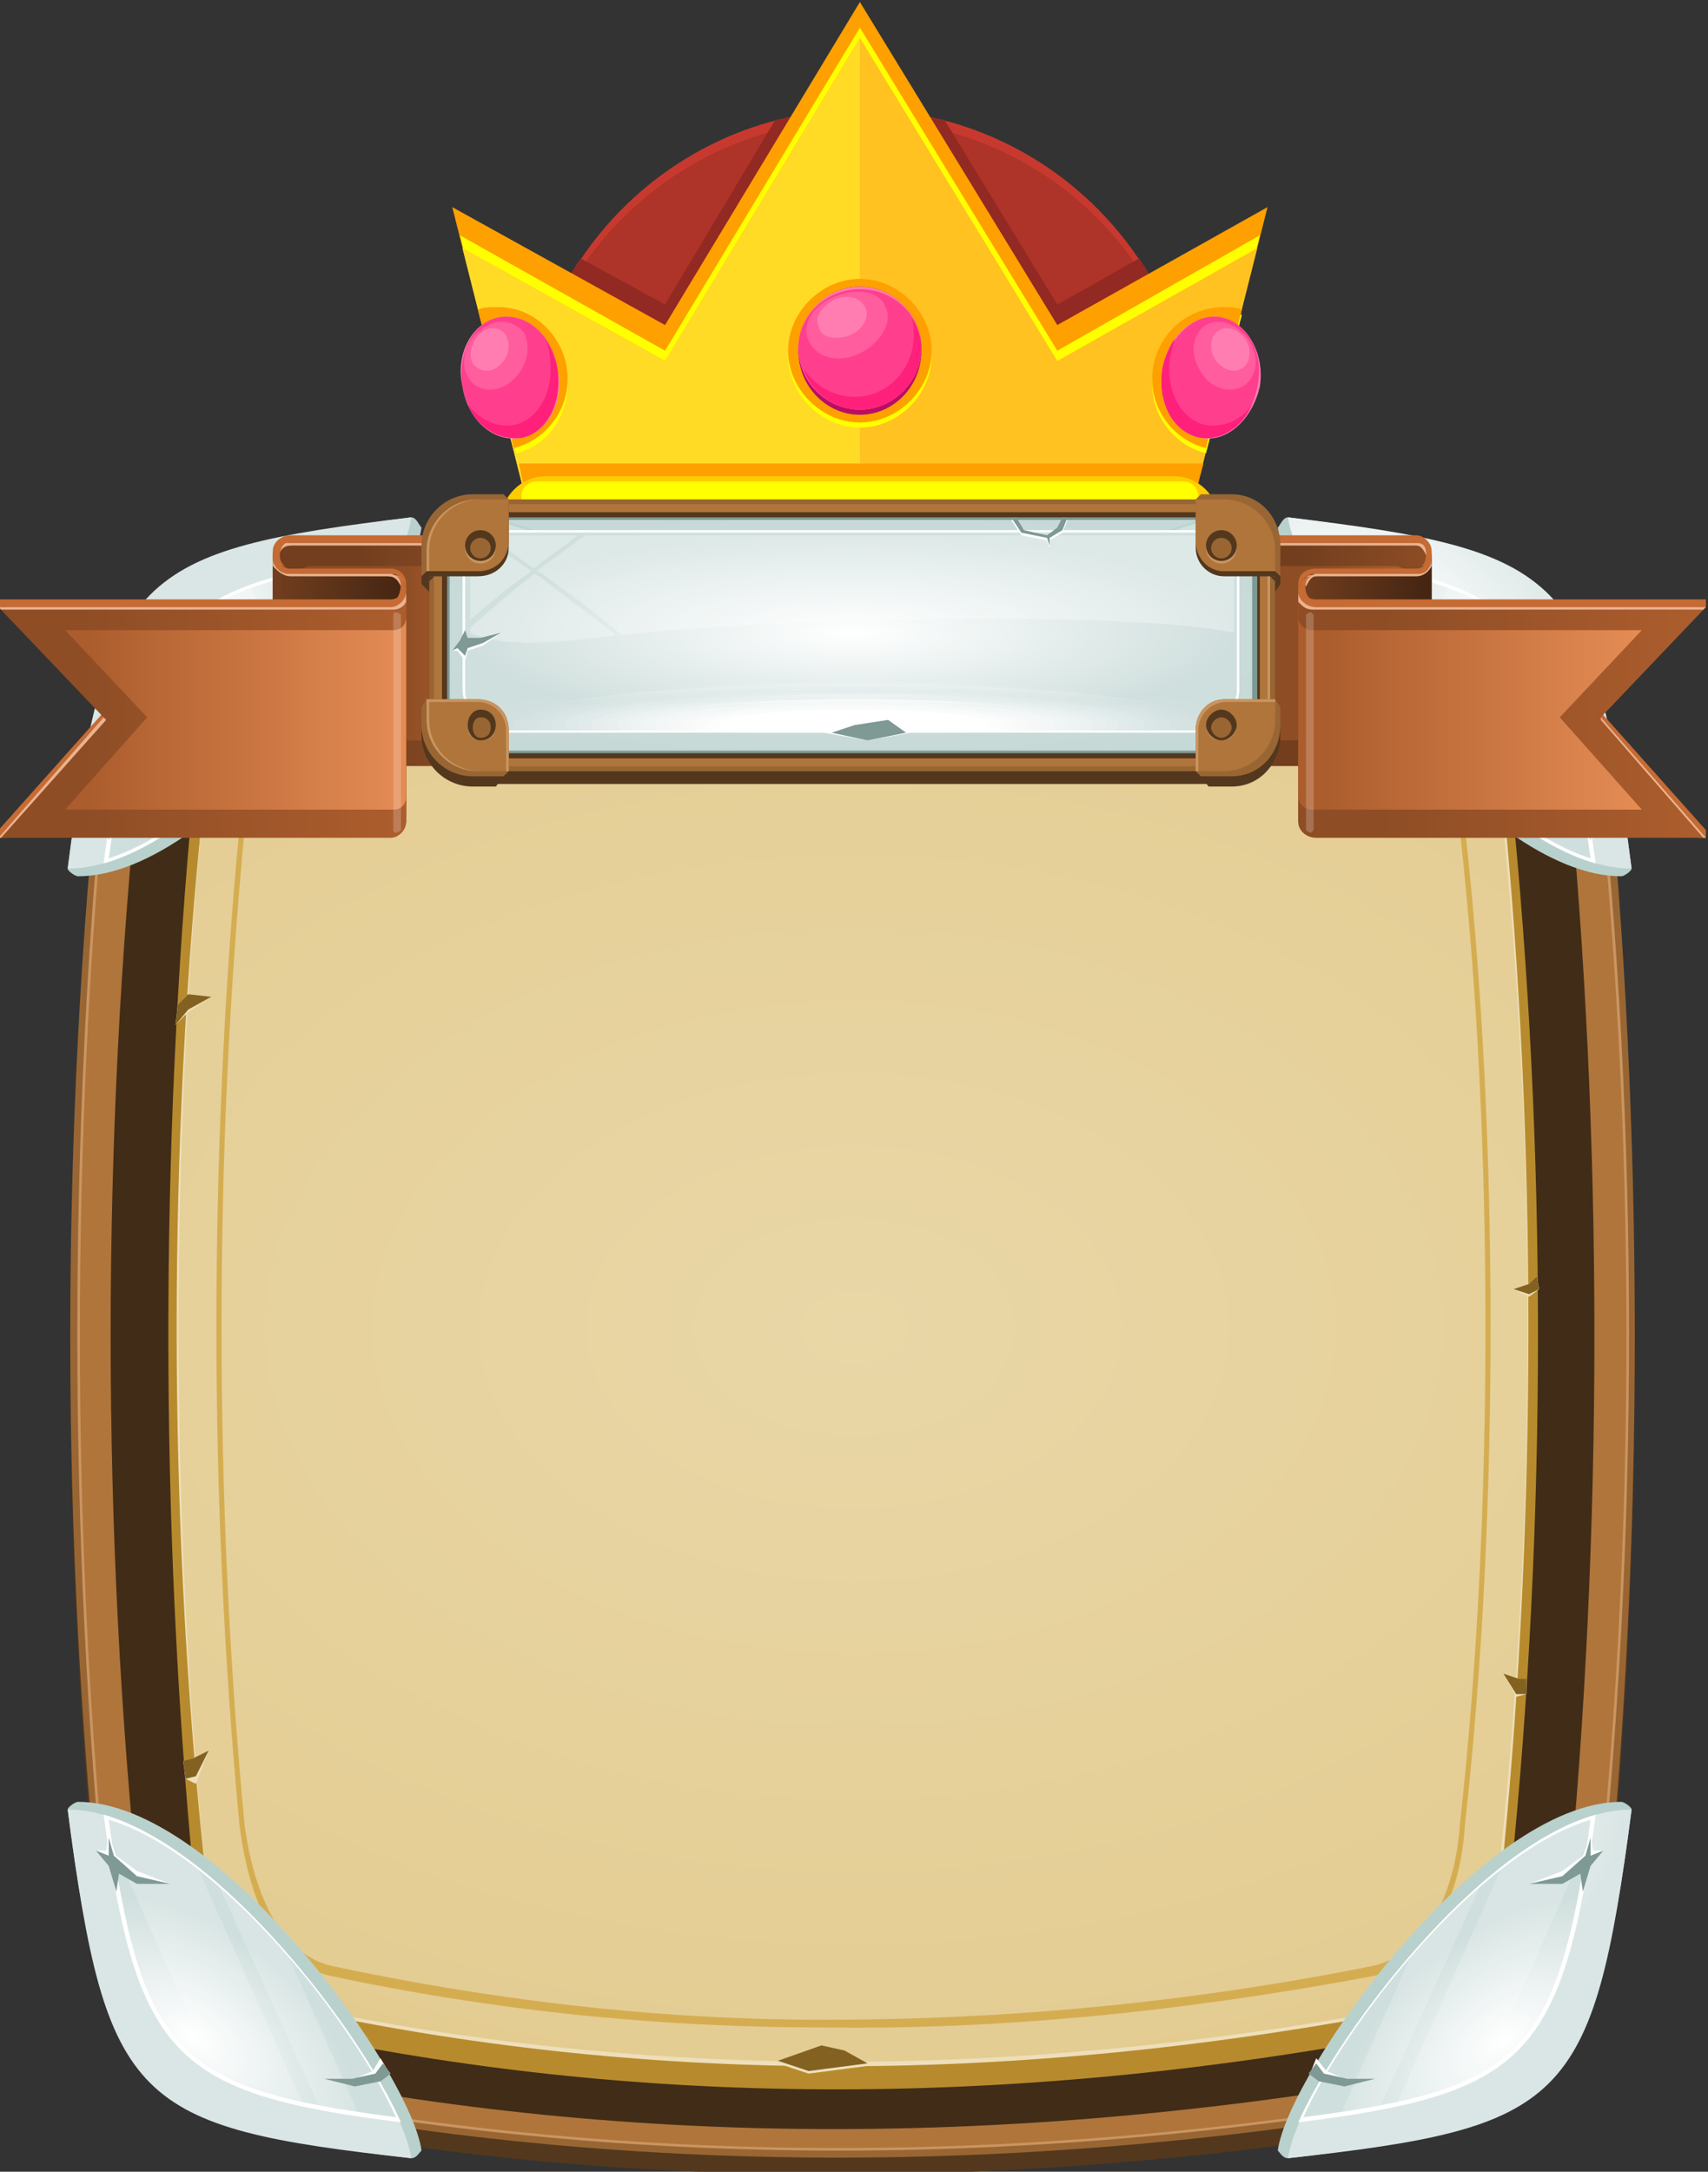 <?xml version="1.0" encoding="UTF-8" standalone="no"?>
<!-- Created with Inkscape (http://www.inkscape.org/) -->

<svg
   width="185.208mm"
   height="235.479mm"
   viewBox="0 0 185.208 235.479"
   version="1.1"
   id="svg13545"
   inkscape:version="1.2.2 (732a01da63, 2022-12-09)"
   sodipodi:docname="completed_base.svg"
   xmlns:inkscape="http://www.inkscape.org/namespaces/inkscape"
   xmlns:sodipodi="http://sodipodi.sourceforge.net/DTD/sodipodi-0.dtd"
   xmlns:xlink="http://www.w3.org/1999/xlink"
   xmlns="http://www.w3.org/2000/svg"
   xmlns:svg="http://www.w3.org/2000/svg">
  <rect x="0" y="0" width="185.208" height="235.479" fill="#333333" stroke="none"/>
  <sodipodi:namedview
     id="namedview13547"
     pagecolor="#505050"
     bordercolor="#eeeeee"
     borderopacity="1"
     inkscape:showpageshadow="0"
     inkscape:pageopacity="0"
     inkscape:pagecheckerboard="0"
     inkscape:deskcolor="#505050"
     inkscape:document-units="mm"
     showgrid="false"
     inkscape:zoom="1.2938725"
     inkscape:cx="346.63385"
     inkscape:cy="491.54767"
     inkscape:window-width="3840"
     inkscape:window-height="2126"
     inkscape:window-x="2869"
     inkscape:window-y="-11"
     inkscape:window-maximized="1"
     inkscape:current-layer="layer1" />
  <defs
     id="defs13542">
    <radialGradient
       id="id365"
       gradientUnits="userSpaceOnUse"
       gradientTransform="matrix(-1,0,0,-0.678,4315,4151)"
       xlink:href="#id349"
       cx="2157.28"
       cy="2473.65"
       r="522.168"
       fx="2157.28"
       fy="2473.65">
  </radialGradient>
    <radialGradient
       id="id349"
       gradientUnits="userSpaceOnUse"
       gradientTransform="matrix(-1,0,0,-0.678,1196,773)"
       cx="597.781"
       cy="460.371"
       r="522.168"
       fx="597.781"
       fy="460.371">
   <stop
   offset="0"
   style="stop-opacity:1; stop-color:#E9D7A7"
   id="stop772" />

   <stop
   offset="0.8"
   style="stop-opacity:1; stop-color:#E4CD93"
   id="stop774" />

   <stop
   offset="1"
   style="stop-opacity:1; stop-color:#E0C480"
   id="stop776" />

  </radialGradient>
    <radialGradient
       id="id373"
       gradientUnits="userSpaceOnUse"
       gradientTransform="matrix(-1,0,0,-0.678,4315,4151)"
       xlink:href="#id349"
       cx="2157.28"
       cy="2473.65"
       r="522.168"
       fx="2157.28"
       fy="2473.65">
  </radialGradient>
    <radialGradient
       id="radialGradient13033"
       gradientUnits="userSpaceOnUse"
       gradientTransform="matrix(-1,0,0,-0.678,1196,773)"
       cx="597.781"
       cy="460.371"
       r="522.168"
       fx="597.781"
       fy="460.371">
   <stop
   offset="0"
   style="stop-opacity:1; stop-color:#E9D7A7"
   id="stop13027" />

   <stop
   offset="0.8"
   style="stop-opacity:1; stop-color:#E4CD93"
   id="stop13029" />

   <stop
   offset="1"
   style="stop-opacity:1; stop-color:#E0C480"
   id="stop13031" />

  </radialGradient>
    <radialGradient
       id="id500"
       gradientUnits="userSpaceOnUse"
       gradientTransform="matrix(1.001,0.662,-1.595,1.179,1661,-784)"
       xlink:href="#id494"
       cx="901.585"
       cy="1041.42"
       r="49.108"
       fx="901.585"
       fy="1041.42">
  </radialGradient>
    <radialGradient
       id="id494"
       gradientUnits="userSpaceOnUse"
       gradientTransform="matrix(-1.001,0.662,1.595,1.179,6445,-2246)"
       cx="3348.86"
       cy="160.303"
       r="49.108"
       fx="3348.86"
       fy="160.303">
   <stop
   offset="0"
   style="stop-opacity:1; stop-color:white"
   id="stop1013" />

   <stop
   offset="1"
   style="stop-opacity:1; stop-color:#DAE6E5"
   id="stop1015" />

  </radialGradient>
    <radialGradient
       id="id553"
       gradientUnits="userSpaceOnUse"
       gradientTransform="matrix(0.855,0.764,-1.479,1.29,3536,-2091)"
       xlink:href="#id376"
       cx="1900.64"
       cy="2204.65"
       r="37.154"
       fx="1900.64"
       fy="2204.65">
  </radialGradient>
    <radialGradient
       id="id376"
       gradientUnits="userSpaceOnUse"
       gradientTransform="matrix(1,0,0,0.258,0,759)"
       cx="402.066"
       cy="1022.04"
       r="124.467"
       fx="402.066"
       fy="1022.04">
   <stop
   offset="0"
   style="stop-opacity:1; stop-color:white"
   id="stop825" />

   <stop
   offset="1"
   style="stop-opacity:1; stop-color:#CFDFDD"
   id="stop827" />

  </radialGradient>
    <clipPath
       id="id136">
     <path
   d="m 1979,2174 c -16,36 -68,103 -112,117 13,-93 27,-106 112,-117 z"
   id="path445" />

    </clipPath>
    <radialGradient
       inkscape:collect="always"
       xlink:href="#id494"
       id="radialGradient24901"
       gradientUnits="userSpaceOnUse"
       gradientTransform="matrix(1.001,-0.662,-1.595,-1.179,2577,4118)"
       cx="901.585"
       cy="1615.97"
       fx="901.585"
       fy="1615.97"
       r="49.108" />
    <radialGradient
       id="radialGradient13050"
       gradientUnits="userSpaceOnUse"
       gradientTransform="matrix(-1.001,0.662,1.595,1.179,6445,-2246)"
       cx="3348.86"
       cy="160.303"
       r="49.108"
       fx="3348.86"
       fy="160.303">
   <stop
   offset="0"
   style="stop-opacity:1; stop-color:white"
   id="stop13046" />

   <stop
   offset="1"
   style="stop-opacity:1; stop-color:#DAE6E5"
   id="stop13048" />

  </radialGradient>
    <radialGradient
       id="id554"
       gradientUnits="userSpaceOnUse"
       gradientTransform="matrix(0.855,-0.764,-1.479,-1.29,4345,7753)"
       xlink:href="#id376"
       cx="1900.64"
       cy="2752.04"
       r="37.154"
       fx="1900.64"
       fy="2752.04">
  </radialGradient>
    <radialGradient
       id="radialGradient13057"
       gradientUnits="userSpaceOnUse"
       gradientTransform="matrix(1,0,0,0.258,0,759)"
       cx="402.066"
       cy="1022.04"
       r="124.467"
       fx="402.066"
       fy="1022.04">
   <stop
   offset="0"
   style="stop-opacity:1; stop-color:white"
   id="stop13053" />

   <stop
   offset="1"
   style="stop-opacity:1; stop-color:#CFDFDD"
   id="stop13055" />

  </radialGradient>
    <clipPath
       id="id137">
     <path
   d="m 1979,2782 c -16,-36 -68,-103 -112,-116 13,92 27,105 112,116 z"
   id="path448" />

    </clipPath>
    <radialGradient
       id="id593"
       gradientUnits="userSpaceOnUse"
       gradientTransform="matrix(-1.001,0.662,1.595,1.179,1235,-1959)"
       xlink:href="#id494"
       cx="2365.53"
       cy="2192.6"
       r="49.108"
       fx="2365.53"
       fy="2192.6">
  </radialGradient>
    <radialGradient
       id="radialGradient13066"
       gradientUnits="userSpaceOnUse"
       gradientTransform="matrix(-1.001,0.662,1.595,1.179,6445,-2246)"
       cx="3348.86"
       cy="160.303"
       r="49.108"
       fx="3348.86"
       fy="160.303">
   <stop
   offset="0"
   style="stop-opacity:1; stop-color:white"
   id="stop13062" />

   <stop
   offset="1"
   style="stop-opacity:1; stop-color:#DAE6E5"
   id="stop13064" />

  </radialGradient>
    <radialGradient
       id="id539"
       gradientUnits="userSpaceOnUse"
       gradientTransform="matrix(-0.855,0.764,1.479,1.29,1213,-2481)"
       xlink:href="#id376"
       cx="2411.34"
       cy="2204.65"
       r="37.154"
       fx="2411.34"
       fy="2204.65">
  </radialGradient>
    <radialGradient
       id="radialGradient13073"
       gradientUnits="userSpaceOnUse"
       gradientTransform="matrix(1,0,0,0.258,0,759)"
       cx="402.066"
       cy="1022.04"
       r="124.467"
       fx="402.066"
       fy="1022.04">
   <stop
   offset="0"
   style="stop-opacity:1; stop-color:white"
   id="stop13069" />

   <stop
   offset="1"
   style="stop-opacity:1; stop-color:#CFDFDD"
   id="stop13071" />

  </radialGradient>
    <clipPath
       id="id138">
     <path
   d="m 2333,2174 c 16,36 68,103 112,117 -13,-93 -27,-106 -112,-117 z"
   id="path451" />

    </clipPath>
    <radialGradient
       id="id595"
       gradientUnits="userSpaceOnUse"
       gradientTransform="matrix(-1.001,-0.662,1.595,-1.179,433,7441)"
       xlink:href="#id494"
       cx="2365.53"
       cy="2695.9"
       r="49.108"
       fx="2365.53"
       fy="2695.9">
  </radialGradient>
    <radialGradient
       id="radialGradient13082"
       gradientUnits="userSpaceOnUse"
       gradientTransform="matrix(-1.001,0.662,1.595,1.179,6445,-2246)"
       cx="3348.86"
       cy="160.303"
       r="49.108"
       fx="3348.86"
       fy="160.303">
   <stop
   offset="0"
   style="stop-opacity:1; stop-color:white"
   id="stop13078" />

   <stop
   offset="1"
   style="stop-opacity:1; stop-color:#DAE6E5"
   id="stop13080" />

  </radialGradient>
    <radialGradient
       id="id540"
       gradientUnits="userSpaceOnUse"
       gradientTransform="matrix(-0.855,-0.764,1.479,-1.29,403,8144)"
       xlink:href="#id376"
       cx="2411.34"
       cy="2752.04"
       r="37.154"
       fx="2411.34"
       fy="2752.04">
  </radialGradient>
    <radialGradient
       id="radialGradient13089"
       gradientUnits="userSpaceOnUse"
       gradientTransform="matrix(1,0,0,0.258,0,759)"
       cx="402.066"
       cy="1022.04"
       r="124.467"
       fx="402.066"
       fy="1022.04">
   <stop
   offset="0"
   style="stop-opacity:1; stop-color:white"
   id="stop13085" />

   <stop
   offset="1"
   style="stop-opacity:1; stop-color:#CFDFDD"
   id="stop13087" />

  </radialGradient>
    <clipPath
       id="id139">
     <path
   d="m 2333,2782 c 16,-36 68,-103 112,-116 -13,92 -27,105 -112,116 z"
   id="path454" />

    </clipPath>
    <linearGradient
       id="id307"
       gradientUnits="userSpaceOnUse"
       xlink:href="#id207"
       x1="2383.93"
       y1="2205.55"
       x2="2331.26"
       y2="2205.55">
  </linearGradient>
    <linearGradient
       id="id207"
       gradientUnits="userSpaceOnUse"
       x1="3580.33"
       y1="2168.99"
       x2="3527.65"
       y2="2168.99">
   <stop
   offset="0"
   style="stop-opacity:1; stop-color:#8E4D25"
   id="stop622" />

   <stop
   offset="1"
   style="stop-opacity:1; stop-color:#723E1E"
   id="stop624" />

  </linearGradient>
    <linearGradient
       id="id271"
       gradientUnits="userSpaceOnUse"
       xlink:href="#id184"
       x1="2373.21"
       y1="2211.8"
       x2="2338.36"
       y2="2211.79">
  </linearGradient>
    <linearGradient
       id="id184"
       gradientUnits="userSpaceOnUse"
       x1="3717.85"
       y1="1050.03"
       x2="3690.44"
       y2="1050.03">
   <stop
   offset="0"
   style="stop-opacity:1; stop-color:#AC5D2D"
   id="stop583" />

   <stop
   offset="1"
   style="stop-opacity:1; stop-color:#8E4D25"
   id="stop585" />

  </linearGradient>
    <linearGradient
       id="id287"
       gradientUnits="userSpaceOnUse"
       xlink:href="#id181"
       x1="2331.47"
       y1="2218.1"
       x2="2379.74"
       y2="2218.1">
  </linearGradient>
    <linearGradient
       id="id181"
       gradientUnits="userSpaceOnUse"
       x1="784.259"
       y1="118.526"
       x2="835.942"
       y2="118.522">
   <stop
   offset="0"
   style="stop-opacity:1; stop-color:#723E1E"
   id="stop576" />

   <stop
   offset="1"
   style="stop-opacity:1; stop-color:#462613"
   id="stop578" />

  </linearGradient>
    <linearGradient
       id="id286"
       gradientUnits="userSpaceOnUse"
       xlink:href="#id187"
       x1="2362.51"
       y1="2235.34"
       x2="2486.52"
       y2="2235.34">
  </linearGradient>
    <linearGradient
       id="id187"
       gradientUnits="userSpaceOnUse"
       x1="3278.45"
       y1="1068.55"
       x2="3376.02"
       y2="1068.55">
   <stop
   offset="0"
   style="stop-opacity:1; stop-color:#8E4D25"
   id="stop590" />

   <stop
   offset="1"
   style="stop-opacity:1; stop-color:#AC5D2D"
   id="stop592" />

  </linearGradient>
    <linearGradient
       id="id342"
       gradientUnits="userSpaceOnUse"
       xlink:href="#id172"
       x1="2340.91"
       y1="2236.18"
       x2="2464.57"
       y2="2236.18">
  </linearGradient>
    <linearGradient
       id="id172"
       gradientUnits="userSpaceOnUse"
       x1="3904.19"
       y1="2199.63"
       x2="4027.85"
       y2="2199.62">
   <stop
   offset="0"
   style="stop-opacity:1; stop-color:#AC5D2D"
   id="stop559" />

   <stop
   offset="1"
   style="stop-opacity:1; stop-color:#E58C55"
   id="stop561" />

  </linearGradient>
    <linearGradient
       id="id209"
       gradientUnits="userSpaceOnUse"
       xlink:href="#id207"
       x1="2017.05"
       y1="2205.55"
       x2="1964.37"
       y2="2205.55">
  </linearGradient>
    <linearGradient
       id="id340"
       gradientUnits="userSpaceOnUse"
       xlink:href="#id184"
       x1="2015.39"
       y1="2211.8"
       x2="1980.54"
       y2="2211.79">
  </linearGradient>
    <radialGradient
       id="id411"
       gradientUnits="userSpaceOnUse"
       gradientTransform="matrix(6.83718e-5,0.315,-1.438,0.002,5326,1520)"
       xlink:href="#id398"
       cx="2156.71"
       cy="2203.84"
       r="215.567"
       fx="2156.71"
       fy="2203.84">
  </radialGradient>
    <radialGradient
       id="id398"
       gradientUnits="userSpaceOnUse"
       gradientTransform="matrix(6.83715e-5,0.315,-1.438,0.002,4815,2865)"
       cx="473.867"
       cy="3019.2"
       r="215.567"
       fx="473.867"
       fy="3019.2">
   <stop
   offset="0"
   style="stop-opacity:1; stop-color:#CFDFDD"
   id="stop865" />

   <stop
   offset="0.851"
   style="stop-opacity:1; stop-color:#C4D8D5"
   id="stop867" />

   <stop
   offset="1"
   style="stop-opacity:1; stop-color:#B9D1CD"
   id="stop869" />

  </radialGradient>
    <radialGradient
       id="id474"
       gradientUnits="userSpaceOnUse"
       gradientTransform="matrix(1,0,0,0.258,0,1635)"
       xlink:href="#id376"
       cx="2156.71"
       cy="2202.33"
       r="150.604"
       fx="2156.71"
       fy="2202.33">
  </radialGradient>
    <radialGradient
       id="radialGradient13137"
       gradientUnits="userSpaceOnUse"
       gradientTransform="matrix(1,0,0,0.258,0,759)"
       cx="402.066"
       cy="1022.04"
       r="124.467"
       fx="402.066"
       fy="1022.04">
   <stop
   offset="0"
   style="stop-opacity:1; stop-color:white"
   id="stop13133" />

   <stop
   offset="1"
   style="stop-opacity:1; stop-color:#CFDFDD"
   id="stop13135" />

  </radialGradient>
    <clipPath
       id="id140">
       <path
   d="m 2023,2164 h 268 c 9,0 16,7 16,16 v 45 c 0,9 -7,16 -16,16 h -268 c -9,0 -17,-7 -17,-16 v -45 c 0,-9 8,-16 17,-16 z"
   id="path457" />

      </clipPath>
    <linearGradient
       id="id646"
       gradientUnits="userSpaceOnUse"
       xlink:href="#id644"
       x1="730.098"
       y1="6595.75"
       x2="730.098"
       y2="6580.227"
       gradientTransform="scale(2.963,0.338)">
  </linearGradient>
    <linearGradient
       id="id644"
       gradientUnits="userSpaceOnUse"
       x1="604.115"
       y1="127.307"
       x2="604.115"
       y2="102.177">
   <stop
   offset="0"
   style="stop-opacity:1; stop-color:#CFDFDD"
   id="stop1179" />

   <stop
   offset="1"
   style="stop-opacity:1; stop-color:white"
   id="stop1181" />

  </linearGradient>
    <linearGradient
       id="id706"
       gradientUnits="userSpaceOnUse"
       xlink:href="#id680"
       x1="2163.04"
       y1="2226.72"
       x2="2163.04"
       y2="2203.99">
  </linearGradient>
    <linearGradient
       id="id680"
       gradientUnits="userSpaceOnUse"
       x1="4540.27"
       y1="915.06"
       x2="4540.27"
       y2="897.179">
   <stop
   offset="0"
   style="stop-opacity:1; stop-color:#D1E1DF"
   id="stop1235" />

   <stop
   offset="1"
   style="stop-opacity:1; stop-color:white"
   id="stop1237" />

  </linearGradient>
    <linearGradient
       id="id755"
       gradientUnits="userSpaceOnUse"
       xlink:href="#id722"
       x1="732.997"
       y1="6570.774"
       x2="732.997"
       y2="6556.174"
       gradientTransform="scale(2.951,0.339)">
  </linearGradient>
    <linearGradient
       id="id722"
       gradientUnits="userSpaceOnUse"
       x1="472.667"
       y1="2227.13"
       x2="472.667"
       y2="2205.15">
   <stop
   offset="0"
   style="stop-opacity:1; stop-color:#D4E2E0"
   id="stop1301" />

   <stop
   offset="1"
   style="stop-opacity:1; stop-color:white"
   id="stop1303" />

  </linearGradient>
    <linearGradient
       id="id805"
       gradientUnits="userSpaceOnUse"
       xlink:href="#id764"
       x1="2162.71"
       y1="2227.54"
       x2="2162.71"
       y2="2206.3">
  </linearGradient>
    <linearGradient
       id="id764"
       gradientUnits="objectBoundingBox"
       x1="0.516"
       y1="0.146"
       x2="0.516"
       y2="0">
   <stop
   offset="0"
   style="stop-opacity:1; stop-color:#D6E4E2"
   id="stop1367" />

   <stop
   offset="1"
   style="stop-opacity:1; stop-color:white"
   id="stop1369" />

  </linearGradient>
    <linearGradient
       inkscape:collect="always"
       xlink:href="#id806"
       id="linearGradient24903"
       gradientUnits="userSpaceOnUse"
       x1="736.316"
       y1="6542.262"
       x2="736.316"
       y2="6528.584"
       gradientTransform="scale(2.937,0.341)" />
    <linearGradient
       id="id806"
       gradientUnits="userSpaceOnUse"
       x1="406.891"
       y1="1043.21"
       x2="406.891"
       y2="1026.28">
   <stop
   offset="0"
   style="stop-opacity:1; stop-color:#D8E5E3"
   id="stop1429" />

   <stop
   offset="1"
   style="stop-opacity:1; stop-color:white"
   id="stop1431" />

  </linearGradient>
    <linearGradient
       id="id901"
       gradientUnits="userSpaceOnUse"
       xlink:href="#id859"
       x1="2162.39"
       y1="2228.36"
       x2="2162.39"
       y2="2208.62">
  </linearGradient>
    <linearGradient
       id="id859"
       gradientUnits="userSpaceOnUse"
       x1="3968.91"
       y1="129.502"
       x2="3968.91"
       y2="108.368">
   <stop
   offset="0"
   style="stop-opacity:1; stop-color:#DAE7E5"
   id="stop1518" />

   <stop
   offset="1"
   style="stop-opacity:1; stop-color:white"
   id="stop1520" />

  </linearGradient>
    <linearGradient
       id="id950"
       gradientUnits="userSpaceOnUse"
       xlink:href="#id926"
       x1="2162.22"
       y1="2228.77"
       x2="2162.22"
       y2="2209.77">
  </linearGradient>
    <linearGradient
       id="id926"
       gradientUnits="objectBoundingBox"
       x1="0.516"
       y1="0.146"
       x2="0.516"
       y2="0">
   <stop
   offset="0"
   style="stop-opacity:1; stop-color:#DDE8E7"
   id="stop1605" />

   <stop
   offset="1"
   style="stop-opacity:1; stop-color:white"
   id="stop1607" />

  </linearGradient>
    <linearGradient
       id="id996"
       gradientUnits="userSpaceOnUse"
       xlink:href="#id960"
       x1="2162.06"
       y1="2229.18"
       x2="2162.06"
       y2="2210.93">
  </linearGradient>
    <linearGradient
       id="id960"
       gradientUnits="userSpaceOnUse"
       x1="602.901"
       y1="130.379"
       x2="602.901"
       y2="110.844">
   <stop
   offset="0"
   style="stop-opacity:1; stop-color:#DFEAE8"
   id="stop1659" />

   <stop
   offset="1"
   style="stop-opacity:1; stop-color:white"
   id="stop1661" />

  </linearGradient>
    <linearGradient
       id="id1045"
       gradientUnits="userSpaceOnUse"
       xlink:href="#id1001"
       x1="2161.9"
       y1="2229.59"
       x2="2161.9"
       y2="2212.08">
  </linearGradient>
    <linearGradient
       id="id1001"
       gradientUnits="objectBoundingBox"
       x1="0.516"
       y1="0.146"
       x2="0.516"
       y2="0">
   <stop
   offset="0"
   style="stop-opacity:1; stop-color:#E1EBEA"
   id="stop1720" />

   <stop
   offset="1"
   style="stop-opacity:1; stop-color:white"
   id="stop1722" />

  </linearGradient>
    <linearGradient
       id="id1089"
       gradientUnits="userSpaceOnUse"
       xlink:href="#id1056"
       x1="2161.74"
       y1="2230"
       x2="2161.74"
       y2="2213.24">
  </linearGradient>
    <linearGradient
       id="id1056"
       gradientUnits="objectBoundingBox"
       x1="0.516"
       y1="0.146"
       x2="0.516"
       y2="0">
   <stop
   offset="0"
   style="stop-opacity:1; stop-color:#E4EDEC"
   id="stop1799" />

   <stop
   offset="1"
   style="stop-opacity:1; stop-color:white"
   id="stop1801" />

  </linearGradient>
    <linearGradient
       id="id1120"
       gradientUnits="userSpaceOnUse"
       xlink:href="#id1112"
       x1="735.349"
       y1="6556.711"
       x2="735.349"
       y2="6546.017"
       gradientTransform="scale(2.939,0.34)">
  </linearGradient>
    <linearGradient
       id="id1112"
       gradientUnits="objectBoundingBox"
       x1="0.516"
       y1="0.146"
       x2="0.516"
       y2="0">
   <stop
   offset="0"
   style="stop-opacity:1; stop-color:#E6EEED"
   id="stop1891" />

   <stop
   offset="1"
   style="stop-opacity:1; stop-color:white"
   id="stop1893" />

  </linearGradient>
    <linearGradient
       inkscape:collect="always"
       xlink:href="#id1151"
       id="linearGradient24905"
       gradientUnits="userSpaceOnUse"
       x1="737.717"
       y1="6534.748"
       x2="737.717"
       y2="6524.515"
       gradientTransform="scale(2.93,0.341)" />
    <linearGradient
       id="id1151"
       gradientUnits="userSpaceOnUse"
       x1="602.207"
       y1="132.135"
       x2="602.207"
       y2="115.797">
   <stop
   offset="0"
   style="stop-opacity:1; stop-color:#E8F0EF"
   id="stop1946" />

   <stop
   offset="1"
   style="stop-opacity:1; stop-color:white"
   id="stop1948" />

  </linearGradient>
    <linearGradient
       id="id1233"
       gradientUnits="userSpaceOnUse"
       xlink:href="#id1199"
       x1="2161.25"
       y1="2231.23"
       x2="2161.25"
       y2="2216.71">
  </linearGradient>
    <linearGradient
       id="id1199"
       gradientUnits="userSpaceOnUse"
       x1="4538.86"
       y1="918.608"
       x2="4538.86"
       y2="907.189">
   <stop
   offset="0"
   style="stop-opacity:1; stop-color:#EAF1F0"
   id="stop2010" />

   <stop
   offset="1"
   style="stop-opacity:1; stop-color:white"
   id="stop2012" />

  </linearGradient>
    <linearGradient
       inkscape:collect="always"
       xlink:href="#id1257"
       id="linearGradient24907"
       gradientUnits="userSpaceOnUse"
       x1="726.117"
       y1="6642.812"
       x2="726.117"
       y2="6633.716"
       gradientTransform="scale(2.976,0.336)" />
    <linearGradient
       id="id1257"
       gradientUnits="userSpaceOnUse"
       x1="4538.74"
       y1="918.931"
       x2="4538.74"
       y2="908.098">
   <stop
   offset="0"
   style="stop-opacity:1; stop-color:#EDF3F2"
   id="stop2100" />

   <stop
   offset="1"
   style="stop-opacity:1; stop-color:white"
   id="stop2102" />

  </linearGradient>
    <linearGradient
       id="id1291"
       gradientUnits="userSpaceOnUse"
       xlink:href="#id1282"
       x1="728.416"
       y1="6620.917"
       x2="728.416"
       y2="6612.283"
       gradientTransform="scale(2.966,0.337)">
  </linearGradient>
    <linearGradient
       id="id1282"
       gradientUnits="objectBoundingBox"
       x1="0.516"
       y1="0.146"
       x2="0.516"
       y2="0">
   <stop
   offset="0"
   style="stop-opacity:1; stop-color:#EFF4F4"
   id="stop2133" />

   <stop
   offset="1"
   style="stop-opacity:1; stop-color:white"
   id="stop2135" />

  </linearGradient>
    <linearGradient
       id="id1345"
       gradientUnits="userSpaceOnUse"
       xlink:href="#id1326"
       x1="730.99"
       y1="6599.641"
       x2="730.99"
       y2="6591.467"
       gradientTransform="scale(2.956,0.338)">
  </linearGradient>
    <linearGradient
       id="id1326"
       gradientUnits="userSpaceOnUse"
       x1="477.219"
       y1="3042.85"
       x2="477.219"
       y2="3032.71">
   <stop
   offset="0"
   style="stop-opacity:1; stop-color:#F1F6F5"
   id="stop2205" />

   <stop
   offset="1"
   style="stop-opacity:1; stop-color:white"
   id="stop2207" />

  </linearGradient>
    <linearGradient
       id="id1413"
       gradientUnits="userSpaceOnUse"
       xlink:href="#id1373"
       x1="2160.6"
       y1="2232.87"
       x2="2160.6"
       y2="2221.34">
  </linearGradient>
    <linearGradient
       id="id1373"
       gradientUnits="userSpaceOnUse"
       x1="470.398"
       y1="2232.87"
       x2="470.398"
       y2="2221.34">
   <stop
   offset="0"
   style="stop-opacity:1; stop-color:#F4F7F7"
   id="stop2272" />

   <stop
   offset="1"
   style="stop-opacity:1; stop-color:white"
   id="stop2274" />

  </linearGradient>
    <linearGradient
       id="id1439"
       gradientUnits="userSpaceOnUse"
       xlink:href="#id1434"
       x1="2160.44"
       y1="2233.28"
       x2="2160.44"
       y2="2222.49">
  </linearGradient>
    <linearGradient
       id="id1434"
       gradientUnits="objectBoundingBox"
       x1="0.516"
       y1="0.146"
       x2="0.516"
       y2="0">
   <stop
   offset="0"
   style="stop-opacity:1; stop-color:#F6F9F9"
   id="stop2349" />

   <stop
   offset="1"
   style="stop-opacity:1; stop-color:white"
   id="stop2351" />

  </linearGradient>
    <linearGradient
       id="id1504"
       gradientUnits="userSpaceOnUse"
       xlink:href="#id1464"
       x1="2160.28"
       y1="2233.69"
       x2="2160.28"
       y2="2223.65">
  </linearGradient>
    <linearGradient
       id="id1464"
       gradientUnits="objectBoundingBox"
       x1="0.516"
       y1="0.146"
       x2="0.516"
       y2="0">
   <stop
   offset="0"
   style="stop-opacity:1; stop-color:#F8FAFA"
   id="stop2407" />

   <stop
   offset="1"
   style="stop-opacity:1; stop-color:white"
   id="stop2409" />

  </linearGradient>
    <linearGradient
       inkscape:collect="always"
       xlink:href="#id1521"
       id="linearGradient24909"
       gradientUnits="userSpaceOnUse"
       x1="720.009"
       y1="6702.112"
       x2="720.009"
       y2="6696"
       gradientTransform="scale(3,0.333)" />
    <linearGradient
       id="id1521"
       gradientUnits="objectBoundingBox"
       x1="0.516"
       y1="0.146"
       x2="0.516"
       y2="0">
   <stop
   offset="0"
   style="stop-opacity:1; stop-color:#FAFCFC"
   id="stop2488" />

   <stop
   offset="1"
   style="stop-opacity:1; stop-color:white"
   id="stop2490" />

  </linearGradient>
    <linearGradient
       id="id1600"
       gradientUnits="userSpaceOnUse"
       xlink:href="#id1562"
       x1="2159.96"
       y1="2234.51"
       x2="2159.96"
       y2="2225.96">
  </linearGradient>
    <linearGradient
       id="id1562"
       gradientUnits="userSpaceOnUse"
       x1="476.549"
       y1="3044.54"
       x2="476.549"
       y2="3037.48">
   <stop
   offset="0"
   style="stop-opacity:1; stop-color:#FDFDFD"
   id="stop2541" />

   <stop
   offset="1"
   style="stop-opacity:1; stop-color:white"
   id="stop2543" />

  </linearGradient>
    <linearGradient
       id="id190"
       gradientUnits="userSpaceOnUse"
       xlink:href="#id181"
       x1="1931.38"
       y1="2218.1"
       x2="1979.66"
       y2="2218.1">
  </linearGradient>
    <linearGradient
       id="id319"
       gradientUnits="userSpaceOnUse"
       xlink:href="#id187"
       x1="1855.22"
       y1="2235.34"
       x2="1979.24"
       y2="2235.34">
  </linearGradient>
    <linearGradient
       id="id265"
       gradientUnits="userSpaceOnUse"
       xlink:href="#id172"
       x1="1859.43"
       y1="2236.18"
       x2="1983.09"
       y2="2236.18">
  </linearGradient>
  </defs>
  <g
     inkscape:label="Capa 1"
     inkscape:groupmode="layer"
     id="layer1"
     transform="translate(-14.557,27.05)">
    <g
       id="g17728"
       style="clip-rule:evenodd;fill-rule:evenodd;image-rendering:optimizeQuality;shape-rendering:geometricPrecision;text-rendering:geometricPrecision"
       transform="matrix(0.278,0,0,0.278,-492.68,-570.878)">
   <path
   style="fill:#53381d"
   inkscape:connector-curvature="0"
   id="path17730"
   d="m 1864,2254 c 4,-37 19,-62 43,-67 150,-31 315,-35 501,0 23,4 39,30 43,67 15,149 15,309 0,459 -4,36 -20,62 -43,67 -186,34 -351,31 -501,0 -24,-5 -39,-31 -43,-67 -16,-150 -16,-310 0,-459 z"
   class="fil1" />

   <path
   style="fill:#996633"
   inkscape:connector-curvature="0"
   id="path17732"
   d="m 1864,2247 c 4,-36 19,-62 43,-67 150,-30 315,-34 501,0 23,5 39,31 43,67 15,150 15,310 0,459 -4,37 -20,63 -43,67 -186,35 -351,31 -501,0 -24,-5 -39,-30 -43,-67 -16,-149 -16,-309 0,-459 z"
   class="fil2" />

   <path
   style="fill:#ca9560"
   inkscape:connector-curvature="0"
   id="path17734"
   d="m 1866,2249 c 4,-36 20,-61 43,-66 149,-31 312,-34 496,0 24,4 40,30 43,66 16,148 16,307 0,455 -3,36 -19,62 -43,67 -184,34 -347,30 -496,0 -23,-5 -39,-31 -43,-67 -15,-148 -15,-307 0,-455 z"
   class="fil3" />

   <path
   style="fill:#af753b"
   inkscape:connector-curvature="0"
   id="path17736"
   d="m 1867,2250 c 4,-36 20,-61 43,-66 148,-31 311,-34 495,0 23,4 39,30 42,66 16,148 16,306 0,453 -3,36 -19,62 -42,67 -184,34 -347,30 -495,0 -23,-5 -39,-31 -43,-67 -15,-147 -15,-305 0,-453 z"
   class="fil4" />

   <path
   style="fill:#412c17"
   inkscape:connector-curvature="0"
   id="path17738"
   d="m 1879,2256 c 4,-36 19,-60 41,-65 142,-30 298,-33 475,0 22,4 37,29 41,65 14,144 14,298 0,442 -4,35 -19,61 -41,65 -177,33 -333,30 -475,0 -22,-5 -37,-30 -41,-65 -15,-144 -15,-298 0,-442 z"
   class="fil5" />

  </g>
    <g
       id="g17740"
       style="clip-rule:evenodd;fill-rule:evenodd;image-rendering:optimizeQuality;shape-rendering:geometricPrecision;text-rendering:geometricPrecision"
       transform="matrix(0.278,0,0,0.278,-492.68,-570.878)">
   <path
   style="fill:#b78b2d"
   inkscape:connector-curvature="0"
   id="path17742"
   d="m 1900,2266 c 4,-33 17,-57 38,-62 131,-28 276,-31 438,0 21,4 35,29 38,62 14,137 14,284 0,421 -3,33 -17,58 -38,62 -162,31 -307,28 -438,0 -21,-5 -34,-29 -38,-62 -13,-137 -13,-284 0,-421 z"
   class="fil6" />

   <polygon
   style="fill:#eedfba"
   id="polygon17744"
   points="2154,2758 2163,2762 2140,2765 2128,2761 2145,2755 "
   class="fil7" />

   <path
   style="fill:#eedfba"
   inkscape:connector-curvature="0"
   id="path17746"
   d="m 1904,2269 c 3,-33 17,-56 37,-61 130,-27 272,-31 433,0 20,4 34,28 37,61 13,133 13,277 0,411 -3,33 -17,56 -37,60 -161,31 -303,28 -433,0 -20,-4 -34,-27 -37,-60 -14,-134 -14,-278 0,-411 z"
   class="fil7" />

   <path
   inkscape:connector-curvature="0"
   style="fill:url(#id365)"
   id="path17748"
   d="m 1904,2269 c 4,-33 17,-56 38,-60 129,-28 271,-31 431,0 20,4 34,27 37,60 14,133 14,276 0,410 -3,32 -17,56 -37,60 -160,30 -302,27 -431,0 -21,-5 -34,-28 -38,-60 -13,-134 -13,-277 0,-410 z"
   class="fil1457" />

   <polygon
   style="fill:#eedfba"
   id="polygon17750"
   points="1907,2345 1898,2351 1893,2356 1894,2348 1898,2344 "
   class="fil7" />

   <polygon
   style="fill:#eedfba"
   id="polygon17752"
   points="1906,2639 1901,2652 1897,2650 1896,2643 1900,2642 "
   class="fil7" />

   <polygon
   style="fill:#eedfba"
   id="polygon17754"
   points="2411,2609 2416,2618 2420,2617 2420,2611 2417,2611 "
   class="fil7" />

   <polygon
   style="fill:#eedfba"
   id="polygon17756"
   points="2415,2459 2421,2462 2425,2459 2424,2454 2421,2457 "
   class="fil7" />

   <path
   inkscape:connector-curvature="0"
   style="fill:url(#id373)"
   id="path17758"
   d="m 1913,2279 c 3,-31 17,-52 36,-57 125,-26 262,-29 416,0 20,4 33,26 36,57 13,127 13,262 0,389 -3,31 -16,53 -36,57 -154,29 -291,26 -416,0 -19,-4 -33,-26 -36,-57 -13,-127 -13,-262 0,-389 z"
   class="fil1458" />

   <path
   style="fill:#d5ad51;fill-rule:nonzero"
   inkscape:connector-curvature="0"
   id="path17760"
   d="m 1918,2279 c 2,-16 6,-30 12,-40 6,-10 14,-16 24,-18 61,-13 125,-21 192,-21 68,-1 139,6 214,21 10,2 18,8 24,18 7,10 11,24 12,40 7,63 10,129 10,195 0,65 -3,131 -10,194 -1,16 -5,30 -12,40 -6,10 -14,17 -24,19 -75,14 -146,21 -214,20 -67,0 -131,-7 -192,-20 -10,-2 -18,-9 -24,-19 -6,-10 -10,-24 -12,-40 -6,-63 -9,-129 -9,-194 0,-66 3,-132 9,-195 z m 14,-37 c -6,9 -10,22 -12,38 -6,63 -9,128 -9,194 0,65 3,131 9,194 2,15 6,28 12,38 6,9 13,15 22,17 61,13 125,21 192,21 68,0 139,-6 214,-21 9,-2 17,-8 23,-17 6,-10 10,-23 11,-38 7,-63 10,-129 10,-194 0,-66 -3,-131 -10,-194 -1,-16 -5,-29 -11,-39 -6,-9 -14,-15 -23,-17 -75,-14 -146,-21 -214,-21 -67,1 -131,8 -192,21 -9,2 -16,8 -22,18 z"
   class="fil10" />

   <polygon
   style="fill:#836221"
   id="polygon17762"
   points="1907,2345 1898,2350 1893,2356 1894,2348 1898,2344 "
   class="fil11" />

   <polygon
   style="fill:#836221"
   id="polygon17764"
   points="2415,2459 2421,2461 2425,2459 2424,2454 2421,2457 "
   class="fil11" />

   <polygon
   style="fill:#836221"
   id="polygon17766"
   points="2411,2609 2416,2617 2420,2617 2420,2611 2417,2611 "
   class="fil11" />

   <polygon
   style="fill:#836221"
   id="polygon17768"
   points="1906,2639 1901,2649 1897,2650 1896,2643 1900,2642 "
   class="fil11" />

   <polygon
   style="fill:#836221"
   id="polygon17770"
   points="2154,2756 2163,2761 2140,2764 2128,2760 2145,2754 "
   class="fil11" />

  </g>
    <g
       id="g17772"
       style="clip-rule:evenodd;fill-rule:evenodd;image-rendering:optimizeQuality;shape-rendering:geometricPrecision;text-rendering:geometricPrecision"
       transform="matrix(0.278,0,0,0.278,-492.68,-570.878)">
   <path
   style="fill:#b9d1cd"
   inkscape:connector-curvature="0"
   id="path17774"
   d="m 1989,2162 c -4,30 -79,136 -134,136 -1,0 -4,-2 -4,-3 14,-111 31,-124 134,-137 2,0 3,3 4,4 z"
   class="fil58" />

   <path
   inkscape:connector-curvature="0"
   style="fill:url(#id500)"
   id="path17776"
   d="m 1985,2158 c -4,31 -79,137 -134,137 15,-115 26,-124 134,-137 z"
   class="fil1283" />

   <path
   style="fill:#ffffff"
   inkscape:connector-curvature="0"
   id="path17778"
   d="m 1981,2172 c -16,37 -70,108 -116,121 13,-96 28,-109 116,-121 z"
   class="fil60" />

   <path
   inkscape:connector-curvature="0"
   style="fill:url(#id553)"
   id="path17780"
   d="m 1979,2174 c -16,36 -68,103 -112,117 13,-93 27,-106 112,-117 z"
   class="fil1459" />

   <g
   clip-path="url(#id136)"
   id="g17782">
    <g
   id="g17784">
     <polygon
   style="fill:#ffffff;fill-opacity:0.2"
   points="1916,2171 1974,2299 1945,2299 1887,2171 "
   class="fil62"
   id="polygon17786" />

     <polygon
   style="fill:#ffffff;fill-opacity:0.2"
   id="polygon17788"
   points="1882,2171 1939,2299 1925,2299 1867,2171 "
   class="fil62" />

    </g>

   </g>

   <path
   style="fill:none"
   inkscape:connector-curvature="0"
   id="path17790"
   d="m 1979,2174 c -16,36 -68,103 -112,117 13,-93 27,-106 112,-117 z"
   class="fil50" />

   <polygon
   style="fill:#ffffff"
   id="polygon17792"
   points="1870,2264 1871,2271 1878,2268 1891,2265 1878,2271 1870,2277 1867,2285 1866,2278 1862,2279 1867,2274 "
   class="fil60" />

   <polygon
   style="fill:#7f9995"
   id="polygon17794"
   points="1870,2263 1871,2270 1878,2266 1891,2265 1878,2269 1869,2276 1867,2284 1867,2277 1862,2279 1867,2272 "
   class="fil24" />

   <polygon
   style="fill:#ffffff"
   id="polygon17796"
   points="1972,2190 1976,2193 1973,2197 1970,2193 1963,2190 1951,2190 1963,2188 "
   class="fil60" />

   <polygon
   style="fill:#7f9995"
   id="polygon17798"
   points="1973,2189 1977,2192 1974,2196 1971,2192 1962,2189 1951,2190 1963,2187 "
   class="fil24" />

  </g>
    <g
       id="g17800"
       style="clip-rule:evenodd;fill-rule:evenodd;image-rendering:optimizeQuality;shape-rendering:geometricPrecision;text-rendering:geometricPrecision"
       transform="matrix(0.278,0,0,0.278,-492.68,-570.878)">
   <path
   style="fill:#b9d1cd"
   inkscape:connector-curvature="0"
   id="path17802"
   d="m 1989,2795 c -4,-30 -79,-136 -134,-136 -1,0 -4,2 -4,3 14,111 31,124 134,136 2,0 3,-2 4,-3 z"
   class="fil58" />

   <path
   inkscape:connector-curvature="0"
   style="fill:url(#radialGradient24901)"
   id="path17804"
   d="m 1985,2798 c -4,-30 -79,-136 -134,-136 15,115 26,124 134,136 z"
   class="fil1285" />

   <path
   style="fill:#ffffff"
   inkscape:connector-curvature="0"
   id="path17806"
   d="m 1981,2784 c -16,-36 -70,-107 -116,-120 13,95 28,109 116,120 z"
   class="fil60" />

   <path
   inkscape:connector-curvature="0"
   style="fill:url(#id554)"
   id="path17808"
   d="m 1979,2782 c -16,-36 -68,-103 -112,-116 13,92 27,105 112,116 z"
   class="fil1460" />

   <g
   clip-path="url(#id137)"
   id="g17810">
    <g
   id="g17812">
     <polygon
   style="fill:#ffffff;fill-opacity:0.2"
   points="1920,2791 1863,2663 1892,2663 1949,2791 "
   class="fil62"
   id="polygon17814" />

     <polygon
   style="fill:#ffffff;fill-opacity:0.2"
   id="polygon17816"
   points="1955,2791 1897,2663 1912,2663 1969,2791 "
   class="fil62" />

    </g>

   </g>

   <path
   style="fill:none"
   inkscape:connector-curvature="0"
   id="path17818"
   d="m 1979,2782 c -16,-36 -68,-103 -112,-116 13,92 27,105 112,116 z"
   class="fil50" />

   <polygon
   style="fill:#ffffff"
   id="polygon17820"
   points="1870,2693 1871,2685 1878,2689 1891,2691 1878,2686 1870,2680 1867,2672 1866,2678 1862,2678 1867,2683 "
   class="fil60" />

   <polygon
   style="fill:#7f9995"
   id="polygon17822"
   points="1870,2694 1871,2687 1878,2691 1891,2691 1878,2688 1869,2680 1867,2673 1867,2680 1862,2678 1867,2684 "
   class="fil24" />

   <polygon
   style="fill:#ffffff"
   id="polygon17824"
   points="1972,2767 1976,2764 1973,2759 1970,2764 1963,2767 1951,2767 1963,2769 "
   class="fil60" />

   <polygon
   style="fill:#7f9995"
   id="polygon17826"
   points="1973,2768 1977,2765 1974,2761 1971,2765 1962,2767 1951,2767 1963,2770 "
   class="fil24" />

  </g>
    <g
       id="g17828"
       style="clip-rule:evenodd;fill-rule:evenodd;image-rendering:optimizeQuality;shape-rendering:geometricPrecision;text-rendering:geometricPrecision"
       transform="matrix(0.278,0,0,0.278,-492.68,-570.878)">
   <path
   style="fill:#b9d1cd"
   inkscape:connector-curvature="0"
   id="path17830"
   d="m 2323,2162 c 4,30 79,136 134,136 1,0 4,-2 4,-3 -14,-111 -31,-124 -134,-137 -2,0 -3,3 -4,4 z"
   class="fil58" />

   <path
   inkscape:connector-curvature="0"
   style="fill:url(#id593)"
   id="path17832"
   d="m 2327,2158 c 4,31 79,137 134,137 -15,-115 -26,-124 -134,-137 z"
   class="fil1461" />

   <path
   style="fill:#ffffff"
   inkscape:connector-curvature="0"
   id="path17834"
   d="m 2331,2172 c 16,37 70,108 116,121 -13,-96 -28,-109 -116,-121 z"
   class="fil60" />

   <path
   inkscape:connector-curvature="0"
   style="fill:url(#id539)"
   id="path17836"
   d="m 2333,2174 c 16,36 68,103 112,117 -13,-93 -27,-106 -112,-117 z"
   class="fil1462" />

   <g
   clip-path="url(#id138)"
   id="g17838">
    <g
   id="g17840">
     <polygon
   style="fill:#ffffff;fill-opacity:0.2"
   points="2396,2171 2338,2299 2367,2299 2425,2171 "
   class="fil62"
   id="polygon17842" />

     <polygon
   style="fill:#ffffff;fill-opacity:0.2"
   id="polygon17844"
   points="2430,2171 2373,2299 2387,2299 2445,2171 "
   class="fil62" />

    </g>

   </g>

   <path
   style="fill:none"
   inkscape:connector-curvature="0"
   id="path17846"
   d="m 2333,2174 c 16,36 68,103 112,117 -13,-93 -27,-106 -112,-117 z"
   class="fil50" />

   <polygon
   style="fill:#ffffff"
   id="polygon17848"
   points="2442,2264 2441,2271 2434,2268 2421,2265 2434,2271 2442,2277 2445,2285 2446,2278 2450,2279 2445,2274 "
   class="fil60" />

   <polygon
   style="fill:#7f9995"
   id="polygon17850"
   points="2442,2263 2441,2270 2434,2266 2421,2265 2434,2269 2443,2276 2445,2284 2445,2277 2450,2279 2445,2272 "
   class="fil24" />

   <polygon
   style="fill:#ffffff"
   id="polygon17852"
   points="2340,2190 2336,2193 2338,2197 2342,2193 2349,2190 2361,2190 2349,2188 "
   class="fil60" />

   <polygon
   style="fill:#7f9995"
   id="polygon17854"
   points="2339,2189 2335,2192 2338,2196 2341,2192 2350,2189 2361,2190 2349,2187 "
   class="fil24" />

  </g>
    <g
       id="g17856"
       style="clip-rule:evenodd;fill-rule:evenodd;image-rendering:optimizeQuality;shape-rendering:geometricPrecision;text-rendering:geometricPrecision"
       transform="matrix(0.278,0,0,0.278,-492.68,-570.878)">
   <path
   style="fill:#b9d1cd"
   inkscape:connector-curvature="0"
   id="path17858"
   d="m 2323,2795 c 4,-30 79,-136 134,-136 1,0 4,2 4,3 -14,111 -31,124 -134,136 -2,0 -3,-2 -4,-3 z"
   class="fil58" />

   <path
   inkscape:connector-curvature="0"
   style="fill:url(#id595)"
   id="path17860"
   d="m 2327,2798 c 4,-30 79,-136 134,-136 -15,115 -26,124 -134,136 z"
   class="fil1463" />

   <path
   style="fill:#ffffff"
   inkscape:connector-curvature="0"
   id="path17862"
   d="m 2331,2784 c 16,-36 70,-107 116,-120 -13,95 -28,109 -116,120 z"
   class="fil60" />

   <path
   inkscape:connector-curvature="0"
   style="fill:url(#id540)"
   id="path17864"
   d="m 2333,2782 c 16,-36 68,-103 112,-116 -13,92 -27,105 -112,116 z"
   class="fil1464" />

   <g
   clip-path="url(#id139)"
   id="g17866">
    <g
   id="g17868">
     <polygon
   style="fill:#ffffff;fill-opacity:0.2"
   points="2392,2791 2449,2663 2420,2663 2363,2791 "
   class="fil62"
   id="polygon17870" />

     <polygon
   style="fill:#ffffff;fill-opacity:0.2"
   id="polygon17872"
   points="2357,2791 2415,2663 2400,2663 2343,2791 "
   class="fil62" />

    </g>

   </g>

   <path
   style="fill:none"
   inkscape:connector-curvature="0"
   id="path17874"
   d="m 2333,2782 c 16,-36 68,-103 112,-116 -13,92 -27,105 -112,116 z"
   class="fil50" />

   <polygon
   style="fill:#ffffff"
   id="polygon17876"
   points="2442,2693 2441,2685 2434,2689 2421,2691 2434,2686 2442,2680 2445,2672 2446,2678 2450,2678 2445,2683 "
   class="fil60" />

   <polygon
   style="fill:#7f9995"
   id="polygon17878"
   points="2442,2694 2441,2687 2434,2691 2421,2691 2434,2688 2443,2680 2445,2673 2445,2680 2450,2678 2445,2684 "
   class="fil24" />

   <polygon
   style="fill:#ffffff"
   id="polygon17880"
   points="2340,2767 2336,2764 2338,2759 2342,2764 2349,2767 2361,2767 2349,2769 "
   class="fil60" />

   <polygon
   style="fill:#7f9995"
   id="polygon17882"
   points="2339,2768 2335,2765 2338,2761 2341,2765 2350,2767 2361,2767 2349,2770 "
   class="fil24" />

  </g>
    <g
       id="g17884"
       style="clip-rule:evenodd;fill-rule:evenodd;image-rendering:optimizeQuality;shape-rendering:geometricPrecision;text-rendering:geometricPrecision"
       transform="matrix(0.278,0,0,0.278,-492.68,-570.878)">
   <path
   style="fill:#ae3328"
   inkscape:connector-curvature="0"
   id="path17886"
   d="m 2160,1999 c 72,0 131,59 131,131 0,12 -2,25 -5,36 h -252 c -3,-11 -5,-24 -5,-36 0,-72 59,-131 131,-131 z"
   class="fil773" />

   <path
   style="fill:#c7392f"
   inkscape:connector-curvature="0"
   id="path17888"
   d="m 2160,1999 c 72,0 131,59 131,131 v 2 c -1,-71 -59,-129 -131,-129 -72,0 -130,58 -131,129 v -2 c 0,-72 59,-131 131,-131 z"
   class="fil774" />

   <path
   style="fill:#922922"
   inkscape:connector-curvature="0"
   id="path17890"
   d="m 2160,1999 c 11,0 22,2 33,4 l 44,72 32,-18 c 14,21 22,46 22,73 0,4 0,8 -1,12 l -1,6 h -258 l -1,-6 c 0,-4 -1,-8 -1,-12 0,-27 8,-52 22,-73 l 33,18 43,-72 c 11,-2 22,-4 33,-4 z"
   class="fil775" />

   <polygon
   style="fill:#fea000"
   id="polygon17892"
   points="2289,2156 2031,2156 2001,2037 2084,2083 2160,1957 2237,2083 2319,2037 "
   class="fil776" />

   <polygon
   style="fill:#ffff00"
   id="polygon17894"
   points="2289,2156 2031,2156 2004,2048 2084,2093 2160,1967 2237,2093 2316,2048 "
   class="fil777" />

   <polygon
   style="fill:#ffc221"
   id="polygon17896"
   points="2289,2156 2031,2156 2005,2053 2084,2097 2160,1971 2237,2097 2315,2053 "
   class="fil778" />

   <polygon
   style="fill:#ffdb26"
   id="polygon17898"
   points="2160,1971 2160,2156 2031,2156 2005,2053 2084,2097 "
   class="fil779" />

   <path
   style="fill:#ffff00"
   inkscape:connector-curvature="0"
   id="path17900"
   d="m 2026,2133 -14,-54 c 2,-1 4,-1 7,-1 15,0 27,13 27,28 0,13 -8,24 -20,27 z"
   class="fil777" />

   <path
   style="fill:#fea000"
   inkscape:connector-curvature="0"
   id="path17902"
   d="m 2025,2131 -14,-54 c 2,-1 5,-1 8,-1 15,0 27,13 27,28 0,13 -9,24 -21,27 z"
   class="fil776" />

   <polygon
   style="fill:#fea000"
   id="polygon17904"
   points="2027,2137 2294,2137 2289,2156 2031,2156 "
   class="fil776" />

   <g
   id="g17906">
    <path
   style="fill:#ffcc00"
   inkscape:connector-curvature="0"
   id="path17908"
   d="m 2037,2142 h 246 c 9,0 17,8 17,17 v 0 c 0,9 -8,16 -17,16 h -246 c -9,0 -17,-7 -17,-16 v 0 c 0,-9 8,-17 17,-17 z"
   class="fil780" />

    <path
   style="fill:#fea000"
   inkscape:connector-curvature="0"
   id="path17910"
   d="m 2299,2154 c 1,1 1,3 1,5 v 0 c 0,9 -7,16 -15,16 h -250 c -8,0 -15,-7 -15,-16 v 0 c 0,-2 0,-4 1,-5 2,7 7,11 14,11 h 250 c 7,0 12,-4 14,-11 z"
   class="fil781" />

    <path
   style="fill:#ffff00"
   inkscape:connector-curvature="0"
   id="path17912"
   d="m 2034,2144 h 252 c 3,0 6,2 6,6 v 0 c 0,3 -3,6 -6,6 h -252 c -3,0 -6,-3 -6,-6 v 0 c 0,-4 3,-6 6,-6 z"
   class="fil782" />

   </g>

   <g
   id="g17914">
    <path
   style="fill:#ffff00"
   inkscape:connector-curvature="0"
   id="path17916"
   d="m 2160,2067 c 15,0 28,13 28,28 0,15 -13,28 -28,28 -15,0 -28,-13 -28,-28 0,-15 13,-28 28,-28 z"
   class="fil777" />

    <path
   style="fill:#fea000"
   inkscape:connector-curvature="0"
   id="path17918"
   d="m 2160,2065 c 15,0 28,13 28,28 0,15 -13,28 -28,28 -15,0 -28,-13 -28,-28 0,-15 13,-28 28,-28 z"
   class="fil776" />

    <g
   id="g17920">
     <path
   style="fill:#b80e65"
   inkscape:connector-curvature="0"
   id="path17922"
   d="m 2160,2068 c 13,0 24,11 24,25 0,14 -11,25 -24,25 -13,0 -24,-11 -24,-25 0,-14 11,-25 24,-25 z"
   class="fil783" />

     <path
   style="fill:#ff7db1"
   inkscape:connector-curvature="0"
   id="path17924"
   d="m 2160,2068 c 13,0 24,11 24,24 0,13 -11,24 -24,24 -13,0 -24,-11 -24,-24 0,-13 11,-24 24,-24 z"
   class="fil784" />

     <path
   style="fill:#ff3f8d"
   inkscape:connector-curvature="0"
   id="path17926"
   d="m 2160,2069 c 13,0 24,10 24,23 0,13 -11,24 -24,24 -13,0 -24,-11 -24,-24 0,-13 11,-23 24,-23 z"
   class="fil785" />

     <path
   style="fill:#ff5d9d"
   inkscape:connector-curvature="0"
   id="path17928"
   d="m 2150,2072 c 9,-4 18,-2 20,4 3,6 -2,14 -10,18 -8,4 -17,2 -20,-5 -3,-6 2,-14 10,-17 z"
   class="fil786" />

     <path
   style="fill:#ff7db1"
   inkscape:connector-curvature="0"
   id="path17930"
   d="m 2150,2073 c 5,-2 10,-1 12,3 2,4 -1,9 -6,11 -5,2 -11,1 -12,-3 -2,-4 1,-8 6,-11 z"
   class="fil784" />

     <path
   style="fill:#ff207b"
   inkscape:connector-curvature="0"
   id="path17932"
   d="m 2180,2080 c 2,3 4,8 4,12 0,13 -11,24 -24,24 -10,0 -19,-7 -22,-16 4,6 11,11 20,11 13,0 23,-11 23,-24 0,-3 0,-5 -1,-7 z"
   class="fil787" />

    </g>

   </g>

   <g
   id="g17934">
    <path
   style="fill:#ff7db1"
   inkscape:connector-curvature="0"
   id="path17936"
   d="m 2019,2080 c 11,-2 21,7 23,20 3,13 -4,25 -14,27 -11,2 -21,-7 -23,-20 -3,-13 4,-25 14,-27 z"
   class="fil784" />

    <path
   style="fill:#ff3f8d"
   inkscape:connector-curvature="0"
   id="path17938"
   d="m 2019,2080 c 11,-2 21,7 23,20 2,13 -4,25 -14,27 -11,1 -21,-8 -23,-20 -2,-13 4,-25 14,-27 z"
   class="fil785" />

    <path
   style="fill:#ff5d9d"
   inkscape:connector-curvature="0"
   id="path17940"
   d="m 2012,2085 c 6,-5 13,-4 17,1 3,6 1,14 -5,19 -6,5 -14,4 -17,-2 -3,-5 -1,-14 5,-18 z"
   class="fil786" />

    <path
   style="fill:#ff7db1"
   inkscape:connector-curvature="0"
   id="path17942"
   d="m 2012,2086 c 4,-3 8,-2 10,1 2,4 1,9 -3,12 -3,3 -8,2 -10,-1 -2,-4 0,-9 3,-12 z"
   class="fil784" />

    <path
   style="fill:#ff207b"
   inkscape:connector-curvature="0"
   id="path17944"
   d="m 2037,2088 c 2,3 4,7 5,12 2,13 -4,25 -14,27 -9,1 -17,-4 -21,-13 5,6 11,9 18,8 10,-2 16,-14 14,-27 0,-2 -1,-5 -2,-7 z"
   class="fil787" />

   </g>

   <path
   style="fill:#ffff00"
   inkscape:connector-curvature="0"
   id="path17946"
   d="m 2295,2133 14,-54 c -3,-1 -5,-1 -7,-1 -16,0 -28,13 -28,28 0,13 9,24 21,27 z"
   class="fil777" />

   <path
   style="fill:#fea000"
   inkscape:connector-curvature="0"
   id="path17948"
   d="m 2295,2131 14,-54 c -2,-1 -5,-1 -7,-1 -16,0 -28,13 -28,28 0,13 9,24 21,27 z"
   class="fil776" />

   <g
   id="g17950">
    <path
   style="fill:#ff7db1"
   inkscape:connector-curvature="0"
   id="path17952"
   d="m 2301,2080 c -10,-2 -21,7 -23,20 -2,13 4,25 15,27 10,2 20,-7 23,-20 2,-13 -5,-25 -15,-27 z"
   class="fil784" />

    <path
   style="fill:#ff3f8d"
   inkscape:connector-curvature="0"
   id="path17954"
   d="m 2301,2080 c -10,-2 -20,7 -23,20 -2,13 4,25 15,27 10,1 20,-8 22,-20 3,-13 -4,-25 -14,-27 z"
   class="fil785" />

    <path
   style="fill:#ff5d9d"
   inkscape:connector-curvature="0"
   id="path17956"
   d="m 2308,2085 c -6,-5 -13,-4 -16,1 -4,6 -1,14 4,19 6,5 14,4 17,-2 3,-5 1,-14 -5,-18 z"
   class="fil786" />

    <path
   style="fill:#ff7db1"
   inkscape:connector-curvature="0"
   id="path17958"
   d="m 2308,2086 c -4,-3 -8,-2 -10,1 -2,4 -1,9 3,12 4,3 8,2 10,-1 2,-4 1,-9 -3,-12 z"
   class="fil784" />

    <path
   style="fill:#ff207b"
   inkscape:connector-curvature="0"
   id="path17960"
   d="m 2283,2088 c -2,3 -4,7 -5,12 -2,13 4,25 15,27 8,1 16,-4 20,-13 -4,6 -11,9 -18,8 -10,-2 -16,-14 -14,-27 1,-2 1,-5 2,-7 z"
   class="fil787" />

   </g>

  </g>
    <g
       id="g17962"
       style="clip-rule:evenodd;fill-rule:evenodd;image-rendering:optimizeQuality;shape-rendering:geometricPrecision;text-rendering:geometricPrecision"
       transform="matrix(0.278,0,0,0.278,-492.68,-570.878)">
   <g
   id="g17964">
    <path
   style="fill:#c56b33"
   inkscape:connector-curvature="0"
   id="path17966"
   d="m 2377,2165 h -79 v 87 h 85 v -81 c 0,-3 -3,-6 -6,-6 z"
   class="fil12" />

    <path
   inkscape:connector-curvature="0"
   style="fill:url(#id307)"
   id="path17968"
   d="m 2377,2168 h -79 v 87 h 85 v -81 c 0,-4 -3,-6 -6,-6 z"
   class="fil1465" />

    <path
   style="fill:#ecb28e"
   inkscape:connector-curvature="0"
   id="path17970"
   d="m 2377,2168 h -79 v 1 h 82 c -1,-1 -2,-1 -3,-1 z"
   class="fil14" />

    <path
   inkscape:connector-curvature="0"
   style="fill:url(#id271)"
   id="path17972"
   d="m 2368,2177 h -70 v 68 h 76 v -63 c 0,-3 -2,-5 -6,-5 z"
   class="fil1466" />

   </g>

   <g
   id="g17974">
    <path
   style="fill:#ecb28e"
   inkscape:connector-curvature="0"
   id="path17976"
   d="m 2382,2171 c -1,-2 -2,-3 -5,-2 2,0 3,2 4,4 z"
   class="fil14" />

    <path
   style="fill:#c56b33"
   inkscape:connector-curvature="0"
   id="path17978"
   d="m 2383,2176 v -2 c 0,-2 0,-6 -4,-6 3,2 2,8 0,9 z"
   class="fil12" />

    <path
   style="fill:#c56b33"
   inkscape:connector-curvature="0"
   id="path17980"
   d="m 2378,2178 h -40 c -4,0 -7,2 -7,6 v 90 h 52 v -84 -12 -7 0 0 c 0,3 -2,6 -5,7 z"
   class="fil12" />

    <path
   inkscape:connector-curvature="0"
   style="fill:url(#id287)"
   id="path17982"
   d="m 2378,2180 h -40 c -4,0 -7,3 -7,7 v 90 h 52 v -84 -13 -6 0 0 c 0,3 -2,6 -5,6 z"
   class="fil1467" />

    <path
   style="fill:#ecb28e"
   inkscape:connector-curvature="0"
   id="path17984"
   d="m 2333,2183 c 1,-2 2,-3 5,-2 -2,0 -3,2 -4,4 z"
   class="fil14" />

    <path
   style="fill:#ecb28e"
   inkscape:connector-curvature="0"
   id="path17986"
   d="m 2378,2180 h -40 c -1,0 -2,1 -3,1 h 42 c 3,0 5,-2 6,-4 v -3 0 0 c 0,3 -2,6 -5,6 z"
   class="fil14" />

    <path
   style="fill:#c56b33"
   inkscape:connector-curvature="0"
   id="path17988"
   d="m 2490,2190 h -3 -149 c -4,0 -7,-3 -7,-6 v 6 11 73 c 0,3 3,6 7,6 h 149 v 3 h 3 v -3 l -41,-46 39,-41 h 2 z"
   class="fil12" />

    <path
   inkscape:connector-curvature="0"
   style="fill:url(#id286)"
   id="path17990"
   d="m 2490,2193 h -152 c -4,0 -7,-3 -7,-6 v 6 11 73 c 0,3 3,6 7,6 h 152 l -41,-47 z"
   class="fil1468" />

    <path
   style="fill:#ecb28e"
   inkscape:connector-curvature="0"
   id="path17992"
   d="m 2490,2193 h -152 c -4,0 -7,-3 -7,-6 v 4 c 2,2 3,3 6,3 v 0 h 152 z"
   class="fil14" />

    <path
   inkscape:connector-curvature="0"
   style="fill:url(#id342)"
   id="path17994"
   d="m 2465,2202 h -129 c -2,0 -5,-2 -5,-5 v 5 9 56 c 0,3 3,5 5,5 h 129 l -32,-36 z"
   class="fil1469" />

    <path
   style="fill:#c56b33"
   inkscape:connector-curvature="0"
   id="path17996"
   d="m 2331,2187 v 0 c 0,-2 1,-6 5,-6 -3,1 -3,7 0,9 -2,-1 -4,-2 -5,-3 z"
   class="fil12" />

    <path
   style="fill:#ffffff;fill-opacity:0.2"
   inkscape:connector-curvature="0"
   id="path17998"
   d="m 2336,2195 v 0 c -1,0 -2,1 -2,1 v 84 c 0,0 1,1 2,1 v 0 c 0,0 1,-1 1,-1 v -84 c 0,0 -1,-1 -1,-1 z"
   class="fil19" />

    <polygon
   style="fill:#ecb28e"
   id="polygon18000"
   points="2449,2236 2490,2283 2489,2283 2449,2237 "
   class="fil14" />

   </g>

   <g
   id="g18002">
    <path
   style="fill:#c56b33"
   inkscape:connector-curvature="0"
   id="path18004"
   d="m 1938,2165 h 78 v 87 h -85 v -81 c 0,-3 3,-6 7,-6 z"
   class="fil12" />

    <path
   inkscape:connector-curvature="0"
   style="fill:url(#id209)"
   id="path18006"
   d="m 1938,2168 h 78 v 87 h -85 v -81 c 0,-4 3,-6 7,-6 z"
   class="fil1470" />

    <path
   style="fill:#ecb28e"
   inkscape:connector-curvature="0"
   id="path18008"
   d="m 1938,2168 h 78 v 1 h -82 c 1,-1 2,-1 4,-1 z"
   class="fil14" />

    <path
   inkscape:connector-curvature="0"
   style="fill:url(#id340)"
   id="path18010"
   d="m 1946,2177 h 70 v 68 h -76 v -63 c 0,-3 3,-5 6,-5 z"
   class="fil1471" />

   </g>

   <g
   id="g18012">
    <g
   id="g18014">
     <path
   style="fill:#53381d"
   inkscape:connector-curvature="0"
   id="path18016"
   d="m 2014,2156 h 285 c 12,0 23,10 23,22 v 61 c 0,12 -11,23 -23,23 h -285 c -12,0 -22,-11 -22,-23 v -61 c 0,-12 10,-22 22,-22 z"
   class="fil22" />

     <path
   style="fill:#996633"
   inkscape:connector-curvature="0"
   id="path18018"
   d="m 2014,2151 h 285 c 12,0 23,10 23,22 v 61 c 0,13 -11,23 -23,23 h -285 c -12,0 -22,-10 -22,-23 v -61 c 0,-12 10,-22 22,-22 z"
   class="fil2" />

     <path
   style="fill:#ca9560"
   inkscape:connector-curvature="0"
   id="path18020"
   d="m 2015,2153 h 283 c 12,0 22,9 22,21 v 59 c 0,12 -10,22 -22,22 h -283 c -12,0 -21,-10 -21,-22 v -59 c 0,-12 9,-21 21,-21 z"
   class="fil23" />

     <path
   style="fill:#af753b"
   inkscape:connector-curvature="0"
   id="path18022"
   d="m 2016,2153 h 282 c 12,0 21,10 21,22 v 58 c 0,12 -9,22 -21,22 h -282 c -12,0 -22,-10 -22,-22 v -58 c 0,-12 10,-22 22,-22 z"
   class="fil4" />

     <path
   style="fill:#53381d"
   inkscape:connector-curvature="0"
   id="path18024"
   d="m 2017,2156 h 279 c 11,0 20,9 20,20 v 55 c 0,11 -9,21 -20,21 h -279 c -11,0 -20,-10 -20,-21 v -55 c 0,-11 9,-20 20,-20 z"
   class="fil22" />

    </g>

    <g
   id="g18026">
     <path
   style="fill:#7f9995"
   inkscape:connector-curvature="0"
   id="path18028"
   d="m 2018,2158 h 277 c 11,0 20,9 20,19 v 53 c 0,11 -9,20 -20,20 h -277 c -10,0 -19,-9 -19,-20 v -53 c 0,-10 9,-19 19,-19 z"
   class="fil24" />

     <path
   inkscape:connector-curvature="0"
   style="fill:url(#id411)"
   id="path18030"
   d="m 2019,2159 h 275 c 11,0 19,9 19,19 v 52 c 0,10 -8,19 -19,19 h -275 c -10,0 -19,-9 -19,-19 v -52 c 0,-10 9,-19 19,-19 z"
   class="fil1472" />

     <path
   style="fill:#ffffff;fill-opacity:0.2;stroke:#96b0ac;stroke-width:0.9;stroke-opacity:0.2"
   inkscape:connector-curvature="0"
   id="path18032"
   d="m 2294,2159 c 10,0 18,8 19,18 l -156,27 -153,-36 c -2,3 -3,7 -3,10 l 156,26 -149,-40 c 3,-3 7,-5 11,-5 l 138,45 z"
   class="fil19 str0" />

     <path
   style="fill:#ffffff;fill-rule:nonzero"
   inkscape:connector-curvature="0"
   id="path18034"
   d="m 2023,2163 h 268 c 5,0 9,2 12,5 3,3 5,7 5,12 v 45 c 0,4 -2,9 -5,12 -3,3 -7,5 -12,5 h -268 c -5,0 -9,-2 -12,-5 -4,-3 -6,-8 -6,-12 v -45 c 0,-5 2,-9 6,-12 3,-3 7,-5 12,-5 z m 268,1 h -268 c -5,0 -9,2 -12,5 -2,3 -4,7 -4,11 v 45 c 0,4 2,8 4,11 3,3 7,5 12,5 h 268 c 4,0 8,-2 11,-5 3,-3 5,-7 5,-11 v -45 c 0,-4 -2,-8 -5,-11 -3,-3 -7,-5 -11,-5 z"
   class="fil26" />

     <path
   inkscape:connector-curvature="0"
   style="fill:url(#id474)"
   id="path18036"
   d="m 2023,2164 h 268 c 9,0 16,7 16,16 v 45 c 0,9 -7,16 -16,16 h -268 c -9,0 -17,-7 -17,-16 v -45 c 0,-9 8,-16 17,-16 z"
   class="fil1473" />

     <g
   clip-path="url(#id140)"
   id="g18038">
      <g
   id="g18040">
       <path
   inkscape:connector-curvature="0"
   style="fill:url(#id646);fill-opacity:0"
   d="m 2158,2221 c 88,0 158,8 158,18 0,10 -70,18 -158,18 -87,0 -158,-8 -158,-18 0,-10 71,-18 158,-18 z"
   class="fil1440"
   id="path18042" />

       <g
   id="g18044">
        <path
   inkscape:connector-curvature="0"
   style="fill:url(#id706);fill-opacity:0.047"
   id="path18046"
   d="m 2158,2222 c 85,0 153,7 153,17 0,10 -68,18 -153,18 -85,0 -153,-8 -153,-18 0,-10 68,-17 153,-17 z"
   class="fil1474" />

        <path
   inkscape:connector-curvature="0"
   style="fill:url(#id755);fill-opacity:0.094"
   id="path18048"
   d="m 2158,2222 c 82,0 148,8 148,17 0,10 -66,17 -148,17 -82,0 -148,-7 -148,-17 0,-9 66,-17 148,-17 z"
   class="fil1442" />

        <path
   inkscape:connector-curvature="0"
   style="fill:url(#id805);fill-opacity:0.141"
   id="path18050"
   d="m 2158,2223 c 79,0 143,7 143,16 0,9 -64,17 -143,17 -79,0 -143,-8 -143,-17 0,-9 64,-16 143,-16 z"
   class="fil1475" />

        <path
   inkscape:connector-curvature="0"
   style="fill:url(#linearGradient24903);fill-opacity:0.192"
   id="path18052"
   d="m 2158,2223 c 76,0 138,7 138,16 0,9 -62,16 -138,16 -76,0 -138,-7 -138,-16 0,-9 62,-16 138,-16 z"
   class="fil1476" />

        <path
   inkscape:connector-curvature="0"
   style="fill:url(#id901);fill-opacity:0.239"
   id="path18054"
   d="m 2158,2224 c 74,0 133,7 133,15 0,9 -59,15 -133,15 -73,0 -133,-6 -133,-15 0,-8 60,-15 133,-15 z"
   class="fil1477" />

        <path
   inkscape:connector-curvature="0"
   style="fill:url(#id950);fill-opacity:0.286"
   id="path18056"
   d="m 2158,2224 c 71,0 128,7 128,15 0,8 -57,15 -128,15 -71,0 -128,-7 -128,-15 0,-8 57,-15 128,-15 z"
   class="fil1478" />

        <path
   inkscape:connector-curvature="0"
   style="fill:url(#id996);fill-opacity:0.333"
   id="path18058"
   d="m 2158,2225 c 68,0 123,6 123,14 0,8 -55,14 -123,14 -68,0 -123,-6 -123,-14 0,-8 55,-14 123,-14 z"
   class="fil1479" />

        <path
   inkscape:connector-curvature="0"
   style="fill:url(#id1045);fill-opacity:0.38"
   id="path18060"
   d="m 2158,2226 c 65,0 118,6 118,13 0,8 -53,14 -118,14 -65,0 -118,-6 -118,-14 0,-7 53,-13 118,-13 z"
   class="fil1480" />

        <path
   inkscape:connector-curvature="0"
   style="fill:url(#id1089);fill-opacity:0.427"
   id="path18062"
   d="m 2158,2226 c 63,0 113,6 113,13 0,7 -50,13 -113,13 -62,0 -113,-6 -113,-13 0,-7 51,-13 113,-13 z"
   class="fil1481" />

        <path
   inkscape:connector-curvature="0"
   style="fill:url(#id1120);fill-opacity:0.475"
   id="path18064"
   d="m 2158,2227 c 60,0 108,5 108,12 0,7 -48,13 -108,13 -60,0 -108,-6 -108,-13 0,-7 48,-12 108,-12 z"
   class="fil1445" />

        <path
   inkscape:connector-curvature="0"
   style="fill:url(#linearGradient24905);fill-opacity:0.525"
   id="path18066"
   d="m 2158,2227 c 57,0 103,6 103,12 0,7 -46,12 -103,12 -57,0 -103,-5 -103,-12 0,-6 46,-12 103,-12 z"
   class="fil817" />

        <path
   inkscape:connector-curvature="0"
   style="fill:url(#id1233);fill-opacity:0.573"
   id="path18068"
   d="m 2158,2228 c 54,0 98,5 98,11 0,6 -44,11 -98,11 -54,0 -98,-5 -98,-11 0,-6 44,-11 98,-11 z"
   class="fil1482" />

        <path
   inkscape:connector-curvature="0"
   style="fill:url(#linearGradient24907);fill-opacity:0.62"
   id="path18070"
   d="m 2158,2229 c 51,0 93,4 93,10 0,6 -42,11 -93,11 -51,0 -93,-5 -93,-11 0,-6 42,-10 93,-10 z"
   class="fil1447" />

        <path
   inkscape:connector-curvature="0"
   style="fill:url(#id1291);fill-opacity:0.667"
   id="path18072"
   d="m 2158,2229 c 49,0 88,5 88,10 0,6 -39,10 -88,10 -48,0 -88,-4 -88,-10 0,-5 40,-10 88,-10 z"
   class="fil820" />

        <path
   inkscape:connector-curvature="0"
   style="fill:url(#id1345);fill-opacity:0.714"
   id="path18074"
   d="m 2158,2230 c 46,0 83,4 83,9 0,5 -37,10 -83,10 -46,0 -83,-5 -83,-10 0,-5 37,-9 83,-9 z"
   class="fil1449" />

        <path
   inkscape:connector-curvature="0"
   style="fill:url(#id1413);fill-opacity:0.761"
   id="path18076"
   d="m 2158,2230 c 43,0 78,4 78,9 0,5 -35,9 -78,9 -43,0 -78,-4 -78,-9 0,-5 35,-9 78,-9 z"
   class="fil1483" />

        <path
   inkscape:connector-curvature="0"
   style="fill:url(#id1439);fill-opacity:0.808"
   id="path18078"
   d="m 2158,2231 c 40,0 73,4 73,8 0,5 -33,9 -73,9 -40,0 -73,-4 -73,-9 0,-4 33,-8 73,-8 z"
   class="fil1484" />

        <path
   inkscape:connector-curvature="0"
   style="fill:url(#id1504);fill-opacity:0.859"
   id="path18080"
   d="m 2158,2231 c 37,0 68,4 68,8 0,4 -31,8 -68,8 -37,0 -68,-4 -68,-8 0,-4 31,-8 68,-8 z"
   class="fil1485" />

        <path
   inkscape:connector-curvature="0"
   style="fill:url(#linearGradient24909);fill-opacity:0.906"
   id="path18082"
   d="m 2158,2232 c 35,0 63,3 63,7 0,4 -28,7 -63,7 -35,0 -63,-3 -63,-7 0,-4 28,-7 63,-7 z"
   class="fil1452" />

        <path
   inkscape:connector-curvature="0"
   style="fill:url(#id1600);fill-opacity:0.953"
   id="path18084"
   d="m 2158,2233 c 32,0 58,3 58,6 0,4 -26,7 -58,7 -32,0 -58,-3 -58,-7 0,-3 26,-6 58,-6 z"
   class="fil1486" />

       </g>

       <ellipse
   style="fill:#ffffff"
   id="ellipse18086"
   ry="6"
   rx="53"
   cy="2239"
   cx="2158"
   class="fil49" />

      </g>

     </g>

     <path
   style="fill:none"
   inkscape:connector-curvature="0"
   id="path18088"
   d="m 2023,2164 h 268 c 9,0 16,7 16,16 v 45 c 0,9 -7,16 -16,16 h -268 c -9,0 -17,-7 -17,-16 v -45 c 0,-9 8,-16 17,-16 z"
   class="fil50" />

     <path
   style="fill:#ffffff;fill-opacity:0.302"
   inkscape:connector-curvature="0"
   id="path18090"
   d="m 2306,2203 c -50,-10 -203,-4 -239,1 -10,-9 -20,-16 -31,-24 l -2,-1 1,-1 c 6,-4 12,-9 18,-13 h 237 c 9,0 16,7 16,15 z m -241,1 c -24,3 -44,5 -57,-1 v -2 c 8,-7 16,-14 25,-21 l 2,1 c 10,8 20,15 30,23 z m -57,-6 v -18 c 0,-5 2,-10 7,-13 5,4 11,8 17,12 -9,6 -17,13 -24,19 z m 8,-32 c 3,-1 5,-1 8,-1 h 26 c -5,4 -11,8 -16,12 l -1,1 c -6,-4 -11,-8 -17,-12 z"
   class="fil51" />

    </g>

    <polygon
   style="fill:#ffffff;fill-rule:nonzero"
   id="polygon18092"
   points="2224,2163 2233,2166 2237,2163 2239,2159 2241,2159 2239,2164 2234,2167 2234,2170 2233,2167 2223,2165 2219,2159 2221,2159 "
   class="fil26" />

    <g
   id="g18094">
     <path
   style="fill:#53381d"
   inkscape:connector-curvature="0"
   id="path18096"
   d="m 2009,2151 h 14 v 19 c 0,6 -5,11 -12,11 h -22 v -10 c 0,-11 9,-20 20,-20 z"
   class="fil22" />

     <path
   style="fill:#996633"
   inkscape:connector-curvature="0"
   id="path18098"
   d="m 2009,2149 h 12 l 2,2 v 16 c 0,7 -5,12 -12,12 h -22 v -10 c 0,-11 9,-20 20,-20 z"
   class="fil2" />

     <path
   style="fill:#af753b"
   inkscape:connector-curvature="0"
   id="path18100"
   d="m 2022,2151 h 1 v 16 c 0,7 -5,12 -12,12 h -20 v -8 c 0,-11 9,-20 20,-20 z"
   class="fil4" />

     <circle
   style="fill:#ca9560"
   id="circle18102"
   r="6"
   cy="2170"
   cx="2012"
   class="fil23" />

     <polygon
   style="fill:#53381d"
   id="polygon18104"
   points="1992,2179 1992,2187 1989,2184 1989,2179 "
   class="fil22" />

     <polygon
   style="fill:#996633"
   id="polygon18106"
   points="1990,2178 1989,2179 1989,2181 1991,2179 "
   class="fil2" />

     <polygon
   style="fill:#53381d"
   id="polygon18108"
   points="1992,2181 1992,2183 1994,2181 "
   class="fil22" />

     <path
   style="fill:#ca9560"
   inkscape:connector-curvature="0"
   id="path18110"
   d="m 2022,2151 h 1 v 0 h -11 c -11,0 -20,9 -20,20 v 8 h -1 v -8 c 0,-11 9,-20 20,-20 z"
   class="fil23" />

     <circle
   style="fill:#53381d"
   id="circle18112"
   r="6"
   cy="2169"
   cx="2012"
   class="fil22" />

     <circle
   style="fill:#996633"
   id="circle18114"
   r="4"
   cy="2170"
   cx="2012"
   class="fil2" />

    </g>

    <g
   id="g18116">
     <path
   style="fill:#53381d"
   inkscape:connector-curvature="0"
   id="path18118"
   d="m 2305,2151 h -14 v 19 c 0,6 5,11 11,11 h 22 v -10 c 0,-11 -8,-20 -19,-20 z"
   class="fil22" />

     <path
   style="fill:#996633"
   inkscape:connector-curvature="0"
   id="path18120"
   d="m 2305,2149 h -12 l -2,2 v 16 c 0,7 5,12 11,12 h 22 v -10 c 0,-11 -8,-20 -19,-20 z"
   class="fil2" />

     <path
   style="fill:#af753b"
   inkscape:connector-curvature="0"
   id="path18122"
   d="m 2291,2151 v 0 16 c 0,7 5,12 11,12 h 20 v -8 c 0,-11 -9,-20 -20,-20 z"
   class="fil4" />

     <circle
   style="fill:#ca9560"
   id="circle18124"
   r="6"
   cy="2170"
   cx="2301"
   class="fil23" />

     <polygon
   style="fill:#53381d"
   id="polygon18126"
   points="2322,2179 2322,2187 2324,2184 2324,2179 "
   class="fil22" />

     <polygon
   style="fill:#996633"
   id="polygon18128"
   points="2323,2178 2324,2179 2324,2181 2322,2179 "
   class="fil2" />

     <polygon
   style="fill:#53381d"
   id="polygon18130"
   points="2322,2181 2322,2183 2320,2181 "
   class="fil22" />

     <path
   style="fill:#ca9560"
   inkscape:connector-curvature="0"
   id="path18132"
   d="m 2291,2151 v 0 0 h 11 c 11,0 20,9 20,20 v 8 0 -8 c 0,-11 -9,-20 -20,-20 z"
   class="fil23" />

     <circle
   style="fill:#53381d"
   id="circle18134"
   r="6"
   cy="2169"
   cx="2301"
   class="fil22" />

     <circle
   style="fill:#996633"
   id="circle18136"
   r="4"
   cy="2170"
   cx="2301"
   class="fil2" />

    </g>

    <g
   id="g18138">
     <path
   style="fill:#53381d"
   inkscape:connector-curvature="0"
   id="path18140"
   d="m 2009,2263 h 9 l 3,-4 v -21 c -3,-3 -6,-5 -10,-5 h -15 -5 l -2,2 v 8 c 0,11 9,20 20,20 z"
   class="fil22" />

     <path
   style="fill:#996633"
   inkscape:connector-curvature="0"
   id="path18142"
   d="m 2009,2259 h 12 l 2,-2 v -16 c 0,-7 -5,-12 -12,-12 h -15 -5 l -2,3 v 7 c 0,11 9,20 20,20 z"
   class="fil2" />

     <path
   style="fill:#af753b"
   inkscape:connector-curvature="0"
   id="path18144"
   d="m 2022,2257 h 1 v -16 c 0,-7 -5,-12 -12,-12 h -15 -5 v 0 8 c 0,11 9,20 20,20 z"
   class="fil4" />

     <path
   style="fill:#ca9560"
   inkscape:connector-curvature="0"
   id="path18146"
   d="m 2012,2245 c 4,0 6,-2 6,-6 0,-3 -2,-5 -6,-5 -3,0 -5,2 -5,5 0,4 2,6 5,6 z"
   class="fil23" />

     <path
   style="fill:#ca9560"
   inkscape:connector-curvature="0"
   id="path18148"
   d="m 2022,2257 h 1 v 0 h -11 c -11,0 -20,-9 -20,-20 v -8 h -1 v 0 8 c 0,11 9,20 20,20 z"
   class="fil23" />

     <path
   style="fill:#53381d"
   inkscape:connector-curvature="0"
   id="path18150"
   d="m 2012,2245 c 4,0 6,-3 6,-6 0,-3 -2,-6 -6,-6 -3,0 -5,3 -5,6 0,3 2,6 5,6 z"
   class="fil22" />

     <path
   style="fill:#996633"
   inkscape:connector-curvature="0"
   id="path18152"
   d="m 2012,2244 c 3,0 4,-2 4,-4 0,-2 -1,-4 -4,-4 -2,0 -3,2 -3,4 0,2 1,4 3,4 z"
   class="fil2" />

     <path
   style="fill:#ca9560"
   inkscape:connector-curvature="0"
   id="path18154"
   d="m 2022,2257 h 1 v -16 c 0,-7 -5,-12 -12,-12 h -15 -5 v 0 1 h 5 15 c 6,0 11,5 11,11 z"
   class="fil23" />

    </g>

    <g
   id="g18156">
     <path
   style="fill:#53381d"
   inkscape:connector-curvature="0"
   id="path18158"
   d="m 2305,2263 h -9 l -3,-4 v -21 c 2,-3 5,-5 9,-5 h 15 5 l 2,2 v 8 c 0,11 -8,20 -19,20 z"
   class="fil22" />

     <path
   style="fill:#996633"
   inkscape:connector-curvature="0"
   id="path18160"
   d="m 2305,2259 h -12 l -2,-2 v -16 c 0,-7 5,-12 11,-12 h 15 5 l 2,3 v 7 c 0,11 -8,20 -19,20 z"
   class="fil2" />

     <path
   style="fill:#af753b"
   inkscape:connector-curvature="0"
   id="path18162"
   d="m 2291,2257 v 0 -16 c 0,-7 5,-12 11,-12 h 15 5 v 0 8 c 0,11 -9,20 -20,20 z"
   class="fil4" />

     <path
   style="fill:#ca9560"
   inkscape:connector-curvature="0"
   id="path18164"
   d="m 2301,2245 c -3,0 -6,-2 -6,-6 0,-3 3,-5 6,-5 3,0 6,2 6,5 0,4 -3,6 -6,6 z"
   class="fil23" />

     <path
   style="fill:#ca9560"
   inkscape:connector-curvature="0"
   id="path18166"
   d="m 2291,2257 v 0 0 h 11 c 11,0 20,-9 20,-20 v -8 0 0 8 c 0,11 -9,20 -20,20 z"
   class="fil23" />

     <path
   style="fill:#53381d"
   inkscape:connector-curvature="0"
   id="path18168"
   d="m 2301,2245 c -3,0 -6,-3 -6,-6 0,-3 3,-6 6,-6 3,0 6,3 6,6 0,3 -3,6 -6,6 z"
   class="fil22" />

     <path
   style="fill:#996633"
   inkscape:connector-curvature="0"
   id="path18170"
   d="m 2301,2244 c -2,0 -4,-2 -4,-4 0,-2 2,-4 4,-4 2,0 4,2 4,4 0,2 -2,4 -4,4 z"
   class="fil2" />

     <path
   style="fill:#ca9560"
   inkscape:connector-curvature="0"
   id="path18172"
   d="m 2291,2257 v 0 -16 c 0,-7 5,-12 11,-12 h 15 5 v 0 1 h -4 -15 c -6,0 -11,5 -11,11 v 16 z"
   class="fil23" />

    </g>

    <polygon
   style="fill:#ffffff"
   id="polygon18174"
   points="2180,2242 2178,2242 2171,2238 2158,2240 2146,2242 2163,2245 "
   class="fil49" />

    <polygon
   style="fill:#ffffff"
   id="polygon18176"
   points="2012,2206 2020,2203 2013,2208 2007,2210 2006,2214 2003,2210 2001,2210 2004,2207 2006,2203 2007,2206 "
   class="fil49" />

    <polygon
   style="fill:#7f9995"
   id="polygon18178"
   points="2158,2239 2149,2242 2163,2245 2178,2242 2171,2237 "
   class="fil24" />

    <polygon
   style="fill:#7f9995"
   id="polygon18180"
   points="2012,2205 2020,2203 2013,2207 2007,2209 2006,2212 2003,2209 2001,2210 2004,2206 2006,2202 2007,2205 "
   class="fil24" />

    <polygon
   style="fill:#7f9995;fill-rule:nonzero"
   id="polygon18182"
   points="2224,2163 2233,2165 2237,2162 2239,2158 2241,2158 2239,2163 2234,2166 2234,2169 2233,2166 2223,2164 2219,2158 2221,2158 "
   class="fil52" />

   </g>

   <g
   id="g18184">
    <path
   style="fill:#ecb28e"
   inkscape:connector-curvature="0"
   id="path18186"
   d="m 1932,2171 c 1,-2 3,-3 6,-2 -3,0 -4,2 -5,4 z"
   class="fil14" />

    <path
   style="fill:#c56b33"
   inkscape:connector-curvature="0"
   id="path18188"
   d="m 1931,2176 v -2 c 0,-2 1,-6 5,-6 -3,2 -3,8 0,9 z"
   class="fil12" />

    <path
   style="fill:#c56b33"
   inkscape:connector-curvature="0"
   id="path18190"
   d="m 1937,2178 h 40 c 3,0 6,2 6,6 v 90 h -52 v -84 -12 -7 0 0 c 0,3 3,6 6,7 z"
   class="fil12" />

    <path
   inkscape:connector-curvature="0"
   style="fill:url(#id190)"
   id="path18192"
   d="m 1937,2180 h 40 c 3,0 6,3 6,7 v 90 h -52 v -84 -13 -6 0 0 c 0,3 3,6 6,6 z"
   class="fil1487" />

    <path
   style="fill:#ecb28e"
   inkscape:connector-curvature="0"
   id="path18194"
   d="m 1982,2183 c -1,-2 -3,-3 -6,-2 3,0 4,2 5,4 z"
   class="fil14" />

    <path
   style="fill:#ecb28e"
   inkscape:connector-curvature="0"
   id="path18196"
   d="m 1937,2180 h 40 c 1,0 2,1 3,1 h -42 c -3,0 -5,-2 -7,-4 v -3 0 0 c 0,3 3,6 6,6 z"
   class="fil14" />

    <path
   style="fill:#c56b33"
   inkscape:connector-curvature="0"
   id="path18198"
   d="m 1824,2190 h 3 150 c 3,0 6,-3 6,-6 v 6 11 73 c 0,3 -3,6 -6,6 h -150 v 3 h -3 v -3 l 41,-46 -38,-41 h -3 z"
   class="fil12" />

    <path
   inkscape:connector-curvature="0"
   style="fill:url(#id319)"
   id="path18200"
   d="m 1824,2193 h 153 c 3,0 6,-3 6,-6 v 6 11 73 c 0,3 -3,6 -6,6 h -153 l 41,-47 z"
   class="fil1488" />

    <path
   style="fill:#ecb28e"
   inkscape:connector-curvature="0"
   id="path18202"
   d="m 1824,2193 h 153 c 3,0 6,-3 6,-6 v 4 c -1,2 -3,3 -5,3 v 0 h -153 z"
   class="fil14" />

    <path
   inkscape:connector-curvature="0"
   style="fill:url(#id265)"
   id="path18204"
   d="m 1850,2202 h 128 c 3,0 5,-2 5,-5 v 5 9 56 c 0,3 -2,5 -5,5 h -128 l 32,-36 z"
   class="fil1489" />

    <path
   style="fill:#c56b33"
   inkscape:connector-curvature="0"
   id="path18206"
   d="m 1983,2187 v 0 c 0,-2 -1,-6 -4,-6 3,1 2,7 0,9 2,-1 3,-2 4,-3 z"
   class="fil12" />

    <path
   style="fill:#ffffff;fill-opacity:0.2"
   inkscape:connector-curvature="0"
   id="path18208"
   d="m 1979,2195 v 0 c 1,0 2,1 2,1 v 84 c 0,0 -1,1 -2,1 v 0 c -1,0 -1,-1 -1,-1 v -84 c 0,0 0,-1 1,-1 z"
   class="fil19" />

    <polygon
   style="fill:#ecb28e"
   id="polygon18210"
   points="1865,2236 1824,2283 1825,2283 1866,2237 "
   class="fil14" />

   </g>

  </g>
  </g>
</svg>
